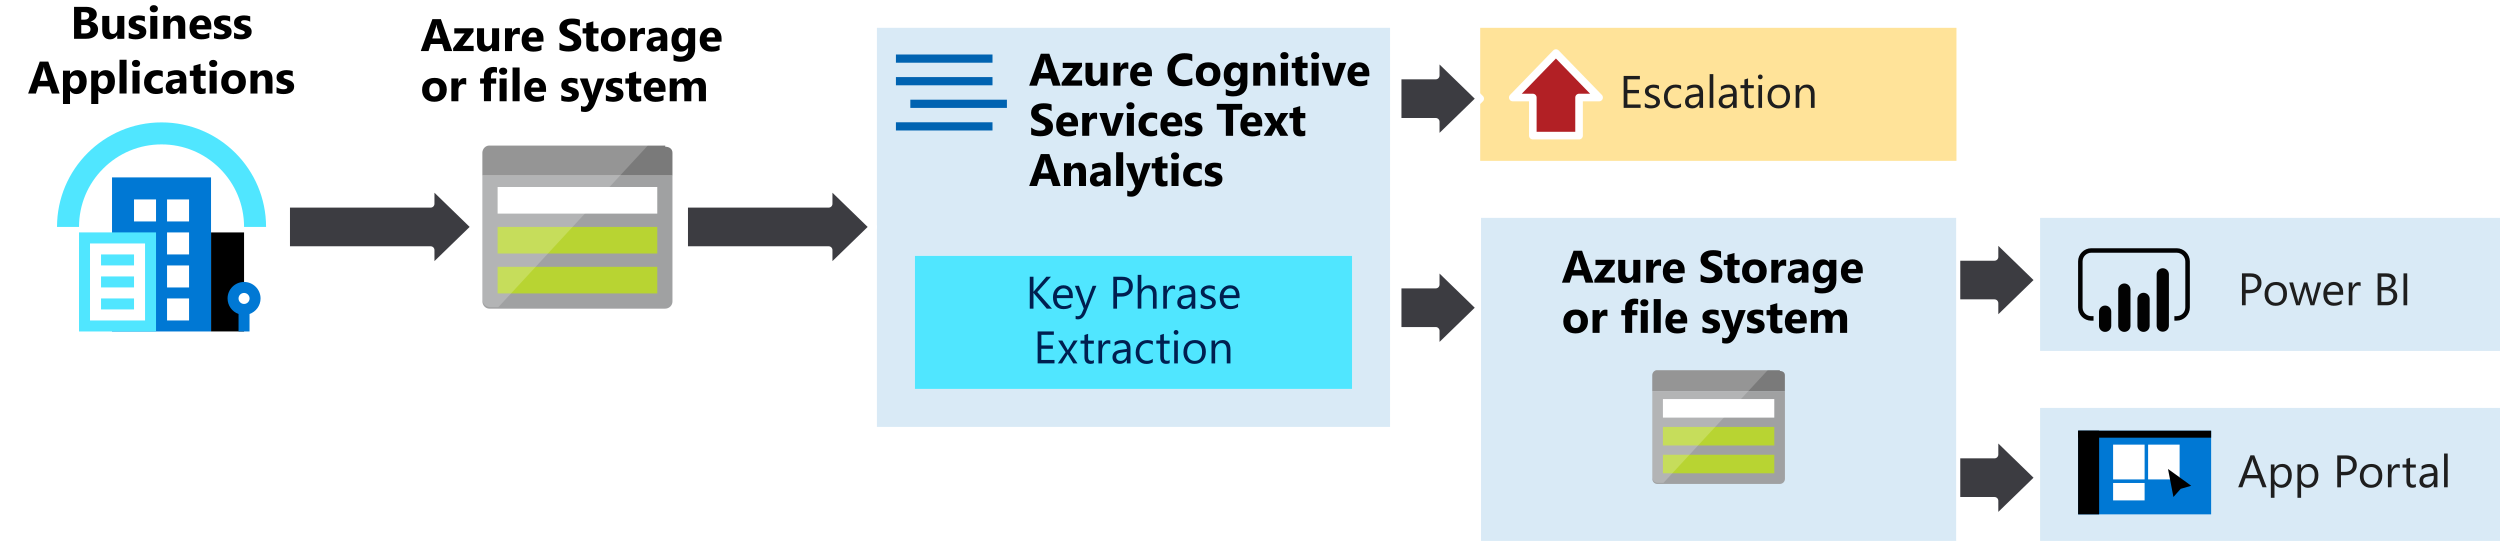 <?xml version="1.0" encoding="utf-8"?>
<!-- Generator: Adobe Illustrator 23.0.2, SVG Export Plug-In . SVG Version: 6.00 Build 0)  -->
<svg version="1.1" xmlns="http://www.w3.org/2000/svg" xmlns:xlink="http://www.w3.org/1999/xlink" x="0px" y="0px"
	 viewBox="0 0 657.73 142.32" enable-background="new 0 0 657.73 142.32" xml:space="preserve">
<symbol  id="Deleted_Symbol_6" viewBox="0 -32 32 32">
	<rect y="-10" width="32" height="2"/>
	<rect y="-26" width="32" height="2"/>
	<rect y="-17.99" width="32" height="1.99"/>
	<rect y="-32" fill="none" width="32" height="32"/>
	<rect y="-32" fill="none" width="32" height="32"/>
</symbol>
<symbol  id="Marketplace_store" viewBox="-15.25 -19.25 30.5 38.5">
	<path fill="#0078D7" d="M13.45,9.65l-2.2-1.2l-1,1.2h-2.7v4.9c0,2.8-2.2,4.7-5.3,4.7c-0.5,0-0.9-0.1-1.3-0.1
		c0.6-0.3,1.1-0.8,1.6-1.3c1.9-0.1,3.7-1.1,3.7-3.3v-5h-3.4v4.5c0,2.8-2.2,4.7-5.3,4.7s-5.3-1.9-5.3-4.7v-4.5h-1.2h-5.1l-1.2-26.9
		l24.7-1.8l0,0h0.4l1-0.1l4.4,3.5L13.45,9.65z M-6.55,14.05c0,2.3,2,3.3,3.9,3.3s3.9-1,3.9-3.3v-4.5h-3v4.9c0,0.6,0.2,1.2,0.4,1.6
		c-0.6,0.2-1.1,0.2-1.3,0.2h-0.1c-0.2-0.6-0.4-1.2-0.4-1.8v-4.9h-3.4V14.05z"/>
</symbol>
<symbol  id="Pencil-02" viewBox="0 -16 16 16">
	<polyline fill="none" stroke="#000000" stroke-miterlimit="10" points="14.88,-4.12 4.69,-14.31 0.69,-15.31 1.69,-11.31 
		11.88,-1.12 	"/>
	<path fill="none" stroke="#000000" stroke-miterlimit="10" d="M11.88-1.12c0.83,0.83,2.17,0.83,3,0c0.83-0.83,0.83-2.17,0-3"/>
	<path fill="none" stroke="#000000" stroke-miterlimit="10" d="M4.5-14.5c0,1.66-1.34,3-3,3"/>
	<rect y="-16" fill="none" width="16" height="16"/>
	<line fill="none" stroke="#000000" stroke-miterlimit="10" x1="11" y1="-2" x2="14" y2="-5"/>
</symbol>
<symbol  id="Play-01" viewBox="0 -16 16 16">
	<g>
		<path d="M4-2.92L11.26-8L4-13.08V-2.92 M3-1v-14l10,7L3-1L3-1z"/>
	</g>
	<rect y="-16" fill="none" width="16" height="16"/>
</symbol>
<symbol  id="Repairs_x5F_01" viewBox="6 -32 20 32">
	<g>
		<path fill="#FFFFFF" d="M26-16h-4v8.59l2,2V0h-6v-5.41l2-2V-16h-4v-2h2v-11c0-1.65,1.35-3,3-3s3,1.35,3,3v11h2V-16z M20-2h2v-2.59
			l-1-1l-1,1V-2z M22-29c0-0.55-0.45-1-1-1s-1,0.45-1,1v11h2V-29z"/>
		<path fill="#FFFFFF" d="M11,0C8.24,0,6-2.24,6-5c0-1.56,0.75-3.04,2-3.98V-29c0-1.65,1.35-3,3-3s3,1.35,3,3v20.02
			c1.25,0.94,2,2.42,2,3.98C16-2.24,13.76,0,11,0z M12.5-7.58L12-7.87V-29c0-0.55-0.45-1-1-1s-1,0.45-1,1v21.13L9.5-7.58
			C8.56-7.03,8-6.07,8-5c0,1.3,0.84,2.4,2,2.82V-5l1-1l1,1v2.82C13.16-2.6,14-3.7,14-5C14-6.07,13.44-7.03,12.5-7.58z"/>
	</g>
</symbol>
<symbol  id="Video_x5F_02" viewBox="0 -16 16 16">
	<rect x="0.5" y="-11.5" fill="none" stroke="#101010" stroke-miterlimit="10" width="11" height="7"/>
	<rect y="-16" fill="none" width="16" height="16"/>
	<polygon fill="none" stroke="#101010" stroke-miterlimit="10" points="11.5,-9.25 15.5,-11.25 15.5,-4.75 11.5,-6.75 	"/>
</symbol>
<symbol  id="Virtual_network" viewBox="-19.8 -10.7 39.6 21.4">
	<g>
		<polygon fill="#0078D7" points="19.8,0 17.4,2.4 9.1,10.7 7.7,9.3 17.1,0 7.7,-9.3 9.1,-10.7 17.4,-2.4 		"/>
		<polygon fill="#0078D7" points="-19.8,0 -17.3,2.4 -9.1,10.7 -7.7,9.3 -17.1,0 -7.7,-9.3 -9.1,-10.7 -17.3,-2.4 		"/>
		<path fill="#0078D7" d="M-4.8,0c0-1.3-1.1-2.4-2.4-2.4c-1.4,0-2.4,1.1-2.4,2.4s1.1,2.4,2.4,2.4C-5.8,2.4-4.8,1.3-4.8,0z"/>
		<path fill="#0078D7" d="M0,2.4c1.3,0,2.4-1.1,2.4-2.4S1.3-2.4,0-2.4S-2.4-1.3-2.4,0S-1.3,2.4,0,2.4z"/>
		<path fill="#0078D7" d="M7.2,2.4c1.3,0,2.4-1.1,2.4-2.4S8.5-2.4,7.2-2.4C5.8-2.4,4.8-1.3,4.8,0S5.8,2.4,7.2,2.4z"/>
	</g>
</symbol>
<symbol  id="W10_x5F_CheckboxIndeterminate_x5F_16" viewBox="-4 -4 8 8">
	<rect x="-4" y="-4" width="8" height="8"/>
</symbol>
<symbol  id="W10_x5F_Checkbox_x5F_16" viewBox="-8 -8 16 16">
	<g>
		<path d="M7,7V-7H-7V7H7 M8,8H-8V-8H8V8L8,8z"/>
	</g>
</symbol>
<symbol  id="W10_x5F_Undo" viewBox="-5.91 -7.91 11.82 15.82">
	<path fill="none" stroke="#FFFFFF" stroke-miterlimit="10" d="M-2.56-7.56l6.53,6.53c1.91,1.91,1.91,5.02,0,6.93L3.91,5.98
		c-1.91,1.91-5.02,1.91-6.93,0l-2.54-2.53"/>
</symbol>
<symbol  id="gripper_x5F_16" viewBox="0 -16 16 16">
	<polygon fill="none" stroke="#231F20" stroke-miterlimit="10" points="9.5,-15.5 15.5,-9.5 15.5,-15.5 	"/>
	<rect y="-16" fill="none" width="16" height="16"/>
</symbol>
<symbol  id="smallbox_x5F_32" viewBox="0 -32 32 32">
	<rect x="8" y="-24" width="16" height="16"/>
	<rect y="-32" fill="none" width="32" height="32"/>
</symbol>
<symbol  id="unlock" viewBox="0 -16 16 16">
	<rect x="2.5" y="-15.5" fill="none" stroke="#000000" stroke-miterlimit="10" width="11" height="8"/>
	<rect y="-16" fill="none" width="16" height="16"/>
	<path d="M8,0C5.72,0,4-1.74,4-4h1c0,1.71,1.29,3,3,3s3-1.29,3-3v-3H6v-1h6v4C12-1.74,10.28,0,8,0z"/>
</symbol>
<g id="Shapes">
	<rect fill="#FFFFFF" width="657.73" height="142.32"/>
	<g id="Wrench_tool_x28_s_x29_">
	</g>
	<g id="user2">
	</g>
	<g id="user2_1_">
	</g>
	<g id="user2_4_">
	</g>
	<g id="user2_3_">
	</g>
	<g id="user2_2_">
	</g>
	<g id="Internet_2">
	</g>
	<g id="Enterprise">
	</g>
	<g id="Tunnel__x28_stackable_x29_">
	</g>
	<g id="New_Symbol">
	</g>
	<g id="New_Symbol_1">
	</g>
	<g id="Files">
	</g>
	<g id="BlobBlock">
	</g>
	<g id="E_x5F_Enterprise">
	</g>
	<g id="E_x5F_AD_FS">
	</g>
	<g id="C_x5F_Azure_Active_Directory">
	</g>
	<g>
		<rect x="389.43" y="7.32" fill="#FFFFFF" width="125.3" height="35"/>
		<rect x="389.43" y="7.32" opacity="0.4" fill="#FFB900" width="125.3" height="35"/>
	</g>
	<g>
		<polygon fill="#FFFFFF" points="415.44,35.68 415.44,26.85 415.44,26.85 415.44,25.66 420.71,25.66 409.35,13.96 398,25.66 
			403.27,25.66 403.27,26.95 403.27,26.95 403.27,35.68 		"/>
		<polygon fill="#B22025" points="415.44,35.68 415.44,26.85 415.44,26.85 415.44,25.66 420.71,25.66 409.35,13.96 398,25.66 
			403.27,25.66 403.27,26.95 403.27,26.95 403.27,35.68 		"/>
		<polygon fill="none" stroke="#FFFFFF" stroke-width="2" stroke-linecap="round" stroke-linejoin="round" points="415.44,35.68 
			415.44,26.85 415.44,26.85 415.44,25.66 420.71,25.66 409.35,13.96 398,25.66 403.27,25.66 403.27,26.95 403.27,26.95 
			403.27,35.68 		"/>
	</g>
	<g>
		<polygon fill="#FFFFFF" points="367.71,32.04 376.53,32.04 376.53,32.04 377.73,32.04 377.73,37.32 389.43,25.96 377.73,14.6 
			377.73,19.87 376.44,19.87 376.44,19.87 367.71,19.87 		"/>
		<polygon fill="#3C3C41" points="367.71,32.04 376.53,32.04 376.53,32.04 377.73,32.04 377.73,37.32 389.43,25.96 377.73,14.6 
			377.73,19.87 376.44,19.87 376.44,19.87 367.71,19.87 		"/>
		<polygon fill="none" stroke="#FFFFFF" stroke-width="2" stroke-linecap="round" stroke-linejoin="round" points="367.71,32.04 
			376.53,32.04 376.53,32.04 377.73,32.04 377.73,37.32 389.43,25.96 377.73,14.6 377.73,19.87 376.44,19.87 376.44,19.87 
			367.71,19.87 		"/>
	</g>
	<g>
		<polygon fill="#FFFFFF" points="367.71,87.04 376.53,87.04 376.53,87.04 377.73,87.04 377.73,92.32 389.43,80.96 377.73,69.6 
			377.73,74.87 376.44,74.87 376.44,74.87 367.71,74.87 		"/>
		<polygon fill="#3C3C41" points="367.71,87.04 376.53,87.04 376.53,87.04 377.73,87.04 377.73,92.32 389.43,80.96 377.73,69.6 
			377.73,74.87 376.44,74.87 376.44,74.87 367.71,74.87 		"/>
		<polygon fill="none" stroke="#FFFFFF" stroke-width="2" stroke-linecap="round" stroke-linejoin="round" points="367.71,87.04 
			376.53,87.04 376.53,87.04 377.73,87.04 377.73,92.32 389.43,80.96 377.73,69.6 377.73,74.87 376.44,74.87 376.44,74.87 
			367.71,74.87 		"/>
	</g>
	<g>
		<polygon fill="#FFFFFF" points="514.73,79.76 523.55,79.76 523.55,79.76 524.74,79.76 524.74,85.04 536.44,73.68 524.74,62.32 
			524.74,67.59 523.46,67.59 523.46,67.59 514.73,67.59 		"/>
		<polygon fill="#3C3C41" points="514.73,79.76 523.55,79.76 523.55,79.76 524.74,79.76 524.74,85.04 536.44,73.68 524.74,62.32 
			524.74,67.59 523.46,67.59 523.46,67.59 514.73,67.59 		"/>
		<polygon fill="none" stroke="#FFFFFF" stroke-width="2" stroke-linecap="round" stroke-linejoin="round" points="514.73,79.76 
			523.55,79.76 523.55,79.76 524.74,79.76 524.74,85.04 536.44,73.68 524.74,62.32 524.74,67.59 523.46,67.59 523.46,67.59 
			514.73,67.59 		"/>
	</g>
	<g>
		<polygon fill="#FFFFFF" points="514.73,131.76 523.55,131.76 523.55,131.76 524.74,131.76 524.74,137.04 536.44,125.68 
			524.74,114.32 524.74,119.59 523.46,119.59 523.46,119.59 514.73,119.59 		"/>
		<polygon fill="#3C3C41" points="514.73,131.76 523.55,131.76 523.55,131.76 524.74,131.76 524.74,137.04 536.44,125.68 
			524.74,114.32 524.74,119.59 523.46,119.59 523.46,119.59 514.73,119.59 		"/>
		<polygon fill="none" stroke="#FFFFFF" stroke-width="2" stroke-linecap="round" stroke-linejoin="round" points="514.73,131.76 
			523.55,131.76 523.55,131.76 524.74,131.76 524.74,137.04 536.44,125.68 524.74,114.32 524.74,119.59 523.46,119.59 
			523.46,119.59 514.73,119.59 		"/>
	</g>
	<g>
		<rect x="536.73" y="57.32" opacity="0.08" fill="#FFFFFF" width="121" height="35"/>
		<rect x="536.73" y="57.32" opacity="0.15" fill="#0072C6" width="121" height="35"/>
	</g>
	<g>
		<rect x="536.73" y="107.32" opacity="0.08" fill="#FFFFFF" width="121" height="35"/>
		<rect x="536.73" y="107.32" opacity="0.15" fill="#0072C6" width="121" height="35"/>
	</g>
	<g>
		<g id="Layer_1-2_2_">
			<path fill="#020202" d="M572.65,84.36h-0.59v-1.19h0.59c1.26,0,2.29-1.02,2.29-2.29v-12.1c0-1.26-1.02-2.29-2.29-2.29H550.2
				c-1.26,0-2.29,1.02-2.29,2.29v12.11c0,1.26,1.02,2.29,2.29,2.29h0.59v1.19h-0.59c-1.92,0-3.47-1.56-3.47-3.47V68.78
				c0-1.91,1.55-3.46,3.47-3.47h22.46c1.91,0,3.46,1.55,3.47,3.47v12.11C576.12,82.81,574.57,84.36,572.65,84.36"/>
			<path fill="#020202" d="M553.84,87.32c-0.89,0-1.61-0.72-1.61-1.61V82c0-0.89,0.72-1.61,1.61-1.61c0,0,0,0,0,0l0,0
				c0.89,0,1.61,0.72,1.61,1.61v3.71C555.45,86.6,554.73,87.32,553.84,87.32C553.84,87.32,553.84,87.32,553.84,87.32z"/>
			<path fill="#020202" d="M558.9,87.32c-0.89,0-1.61-0.72-1.61-1.61v-9.52c0-0.89,0.72-1.61,1.61-1.61c0.89,0,1.61,0.72,1.61,1.61
				v9.52C560.51,86.6,559.79,87.32,558.9,87.32L558.9,87.32"/>
			<path fill="#020202" d="M569.01,87.27c-0.89,0-1.61-0.72-1.61-1.61V72.18c0-0.89,0.72-1.61,1.61-1.61s1.61,0.72,1.61,1.61v13.49
				C570.63,86.55,569.9,87.27,569.01,87.27L569.01,87.27"/>
			<path fill="#020202" d="M563.95,87.32c-0.89,0-1.61-0.72-1.61-1.61v-7.07c0-0.89,0.72-1.61,1.61-1.61c0.89,0,1.61,0.72,1.61,1.61
				v7.07C565.56,86.6,564.84,87.32,563.95,87.32"/>
		</g>
	</g>
	<g>
		<rect x="546.73" y="113.32" fill-opacity="0" width="35" height="22"/>
		<rect x="546.73" y="113.32" fill-opacity="0" width="35" height="22"/>
		<path fill="#0078D4" d="M581.73,113.32h-35v22h35V113.32z"/>
		<path d="M552.26,113.32h-5.53v22h5.53V113.32z"/>
		<path d="M581.73,113.32h-35v1.83h35V113.32z"/>
		<path fill="#FFFFFF" d="M564.23,116.98h-8.29v9.15h8.29V116.98z"/>
		<path fill="#FFFFFF" d="M573.44,116.98h-8.29v9.15h8.29V116.98z"/>
		<path fill="#FFFFFF" d="M564.23,127.07h-8.29v4.58h8.29V127.07z"/>
		<path d="M570.38,123.38l3.06,2.21l3.05,2.21l-2.77,0.81l-1.91,2.15l-0.71-3.69L570.38,123.38z"/>
	</g>
	<g>
		<rect x="230.71" y="7.32" opacity="0.08" fill="#FFFFFF" width="135" height="105"/>
		<rect x="230.71" y="7.32" opacity="0.15" fill="#0072C6" width="135" height="105"/>
	</g>
	<g>
		<rect x="240.71" y="67.32" fill="#FFFFFF" width="115" height="35"/>
		<rect x="240.71" y="67.32" fill="#50E6FF" width="115" height="35"/>
	</g>
	<g>
		<path fill-rule="evenodd" clip-rule="evenodd" fill="#0063B1" d="M235.71,16.5v-2.16h25.41v2.16H235.71z M235.71,22.44v-2.16
			h25.41v2.16H235.71z M239.5,28.39v-2.16h25.41v2.16H239.5z M235.71,34.33v-2.16h25.41v2.16H235.71z"/>
	</g>
	<g>
		<rect x="389.65" y="57.32" opacity="0.08" fill="#FFFFFF" width="125" height="85"/>
		<rect x="389.65" y="57.32" opacity="0.15" fill="#0072C6" width="125" height="85"/>
	</g>
	<g>
		<path fill="#A0A1A2" d="M434.71,125.99c0,0.7,0.56,1.33,1.26,1.33h32.3c0.7,0,1.33-0.56,1.33-1.33V102.9h-34.88V125.99z"/>
		<path fill="#7A7A7A" d="M468.27,97.39h-32.3c-0.7,0-1.26,0.63-1.26,1.33v4.19h34.88v-4.19c0-0.7-0.56-1.12-1.33-1.12"/>
		<rect x="437.5" y="112.32" fill="#B8D432" width="29.3" height="4.88"/>
		<rect x="437.5" y="104.99" fill="#FFFFFF" width="29.3" height="4.88"/>
		<rect x="437.5" y="119.64" fill="#B8D432" width="29.3" height="4.88"/>
		<path opacity="0.2" fill="#FFFFFF" enable-background="new    " d="M436.11,97.32c-0.77,0-1.4,0.63-1.4,1.4v5.09v2.3v19.53
			c0,0.77,0.63,1.4,1.4,1.4h1.53l27.49-29.72H436.11z"/>
	</g>
	<g>
		<polygon fill="#FFFFFF" points="75.29,65.79 112.11,65.79 112.11,65.79 113.3,65.79 113.3,71.06 125,59.7 113.3,48.34 
			113.3,53.62 112.01,53.62 112.01,53.62 75.29,53.62 		"/>
		<polygon fill="#3C3C41" points="75.29,65.79 112.11,65.79 112.11,65.79 113.3,65.79 113.3,71.06 125,59.7 113.3,48.34 
			113.3,53.62 112.01,53.62 112.01,53.62 75.29,53.62 		"/>
		<polygon fill="none" stroke="#FFFFFF" stroke-width="2" stroke-linecap="round" stroke-linejoin="round" points="75.29,65.79 
			112.11,65.79 112.11,65.79 113.3,65.79 113.3,71.06 125,59.7 113.3,48.34 113.3,53.62 112.01,53.62 112.01,53.62 75.29,53.62 		
			"/>
	</g>
	<g>
		<polygon fill="#FFFFFF" points="180,65.79 216.82,65.79 216.82,65.79 218.01,65.79 218.01,71.06 229.71,59.7 218.01,48.34 
			218.01,53.62 216.73,53.62 216.73,53.62 180,53.62 		"/>
		<polygon fill="#3C3C41" points="180,65.79 216.82,65.79 216.82,65.79 218.01,65.79 218.01,71.06 229.71,59.7 218.01,48.34 
			218.01,53.62 216.73,53.62 216.73,53.62 180,53.62 		"/>
		<polygon fill="none" stroke="#FFFFFF" stroke-width="2" stroke-linecap="round" stroke-linejoin="round" points="180,65.79 
			216.82,65.79 216.82,65.79 218.01,65.79 218.01,71.06 229.71,59.7 218.01,48.34 218.01,53.62 216.73,53.62 216.73,53.62 
			180,53.62 		"/>
	</g>
	<g>
		<path fill="#A0A1A2" d="M126.92,79.3c0,1,0.8,1.9,1.8,1.9h46.3c1,0,1.9-0.8,1.9-1.9V46.2h-50V79.3z"/>
		<path fill="#7A7A7A" d="M175.02,38.3h-46.3c-1,0-1.8,0.9-1.8,1.9v6h50v-6c0-1-0.8-1.6-1.9-1.6"/>
		<rect x="130.92" y="59.7" fill="#B8D432" width="42" height="7"/>
		<rect x="130.92" y="49.2" fill="#FFFFFF" width="42" height="7"/>
		<rect x="130.92" y="70.2" fill="#B8D432" width="42" height="7"/>
		<path opacity="0.2" fill="#FFFFFF" enable-background="new    " d="M128.92,38.2c-1.1,0-2,0.9-2,2v7.3v3.3v28c0,1.1,0.9,2,2,2h2.2
			l39.4-42.6H128.92z"/>
	</g>
	<g>
		<path d="M64.21,61.15h-8.68V87.2h8.68V61.15z"/>
		<path fill="#50E6FF" d="M42.5,32.2C27.31,32.2,15,44.52,15,59.7h5.79c0-5.8,2.26-11.25,6.36-15.35c4.1-4.1,9.55-6.36,15.35-6.36
			s11.25,2.26,15.35,6.36c4.1,4.1,6.36,9.55,6.36,15.35H70C70,44.52,57.69,32.2,42.5,32.2z"/>
		<path fill="#0078D4" d="M55.53,46.68H29.47V87.2h26.05V46.68z"/>
		<path fill="#FFFFFF" d="M39.61,62.6H22.24v23.16h17.37V62.6z"/>
		<path fill="#50E6FF" d="M38.16,64.05v20.26H23.68V64.05H38.16L38.16,64.05z M41.05,61.15H20.79V87.2h20.26V61.15z"/>
		<path fill="#50E6FF" d="M35.26,66.94h-8.68v2.89h8.68V66.94z"/>
		<path fill="#50E6FF" d="M35.26,72.73h-8.68v2.89h8.68V72.73z"/>
		<path fill="#50E6FF" d="M35.26,78.52h-8.68v2.89h8.68V78.52z"/>
		<path fill="#FFFFFF" d="M41.05,52.47h-5.79v5.79h5.79V52.47z"/>
		<path fill="#FFFFFF" d="M49.74,52.47h-5.79v5.79h5.79V52.47z"/>
		<path fill="#FFFFFF" d="M49.74,61.15h-5.79v5.79h5.79V61.15z"/>
		<path fill="#FFFFFF" d="M49.74,69.84h-5.79v5.79h5.79V69.84z"/>
		<path fill="#FFFFFF" d="M49.74,78.52h-5.79v5.79h5.79V78.52z"/>
		<path fill="#FFFFFF" d="M64.21,81.41c1.6,0,2.89-1.3,2.89-2.89c0-1.6-1.3-2.89-2.89-2.89c-1.6,0-2.89,1.3-2.89,2.89
			C61.32,80.12,62.61,81.41,64.21,81.41z"/>
		<path fill="#0078D4" d="M68.55,78.52c0-2.39-1.95-4.34-4.34-4.34c-2.39,0-4.34,1.95-4.34,4.34c0,1.89,1.21,3.49,2.89,4.09v4.59
			h2.89v-4.59C67.35,82.01,68.55,80.4,68.55,78.52z M64.21,79.97c-0.8,0-1.45-0.65-1.45-1.45s0.65-1.45,1.45-1.45
			c0.8,0,1.45,0.65,1.45,1.45S65.01,79.97,64.21,79.97z"/>
	</g>
</g>
<g id="Text">
	<g id="Windows_Server_New">
	</g>
	<g>
		<path fill="#1E1E1E" d="M431.62,28.38h-4.45v-8.4h4.27v0.89h-3.28v2.79h3.04v0.88h-3.04v2.94h3.47V28.38z"/>
		<path fill="#1E1E1E" d="M432.74,28.17v-1.03c0.52,0.39,1.1,0.58,1.73,0.58c0.84,0,1.27-0.28,1.27-0.84c0-0.16-0.04-0.3-0.11-0.41
			s-0.17-0.21-0.29-0.3s-0.27-0.16-0.43-0.23s-0.34-0.14-0.54-0.21c-0.27-0.11-0.5-0.21-0.7-0.32s-0.37-0.23-0.5-0.36
			s-0.24-0.29-0.3-0.46s-0.1-0.37-0.1-0.6c0-0.28,0.06-0.53,0.19-0.75s0.3-0.4,0.52-0.54s0.46-0.26,0.74-0.33s0.56-0.11,0.85-0.11
			c0.52,0,0.98,0.09,1.39,0.27v0.97c-0.44-0.29-0.95-0.43-1.52-0.43c-0.18,0-0.34,0.02-0.49,0.06s-0.27,0.1-0.37,0.17
			s-0.18,0.16-0.24,0.27s-0.08,0.22-0.08,0.34c0,0.16,0.03,0.29,0.08,0.39s0.14,0.2,0.25,0.28s0.24,0.16,0.4,0.22
			s0.33,0.14,0.53,0.22c0.27,0.1,0.5,0.21,0.71,0.31s0.39,0.23,0.54,0.36s0.26,0.29,0.34,0.47s0.12,0.38,0.12,0.63
			c0,0.3-0.07,0.55-0.2,0.77s-0.31,0.4-0.52,0.54s-0.47,0.25-0.76,0.32s-0.58,0.11-0.9,0.11C433.73,28.53,433.19,28.41,432.74,28.17
			z"/>
		<path fill="#1E1E1E" d="M442.27,28.11c-0.46,0.28-1.01,0.42-1.64,0.42c-0.86,0-1.55-0.28-2.07-0.83s-0.79-1.28-0.79-2.17
			c0-0.99,0.28-1.78,0.85-2.38s1.32-0.9,2.27-0.9c0.53,0,0.99,0.1,1.39,0.29v0.98c-0.45-0.31-0.92-0.47-1.43-0.47
			c-0.61,0-1.12,0.22-1.51,0.66s-0.59,1.02-0.59,1.73c0,0.7,0.18,1.26,0.55,1.66s0.86,0.61,1.49,0.61c0.52,0,1.02-0.17,1.48-0.52
			V28.11z"/>
		<path fill="#1E1E1E" d="M448.06,28.38h-0.96v-0.94h-0.02c-0.42,0.72-1.03,1.08-1.85,1.08c-0.6,0-1.07-0.16-1.4-0.47
			s-0.51-0.74-0.51-1.26c0-1.12,0.66-1.77,1.98-1.96l1.8-0.25c0-1.02-0.41-1.53-1.24-1.53c-0.72,0-1.38,0.25-1.96,0.74v-0.98
			c0.59-0.38,1.27-0.56,2.04-0.56c1.41,0,2.12,0.75,2.12,2.24V28.38z M447.1,25.35l-1.45,0.2c-0.45,0.06-0.78,0.17-1.01,0.33
			s-0.34,0.44-0.34,0.84c0,0.29,0.1,0.53,0.31,0.72s0.49,0.28,0.83,0.28c0.48,0,0.87-0.17,1.18-0.5s0.47-0.76,0.47-1.27V25.35z"/>
		<path fill="#1E1E1E" d="M450.76,28.38h-0.96V19.5h0.96V28.38z"/>
		<path fill="#1E1E1E" d="M456.91,28.38h-0.96v-0.94h-0.02c-0.42,0.72-1.03,1.08-1.85,1.08c-0.6,0-1.07-0.16-1.4-0.47
			s-0.51-0.74-0.51-1.26c0-1.12,0.66-1.77,1.98-1.96l1.8-0.25c0-1.02-0.41-1.53-1.24-1.53c-0.72,0-1.38,0.25-1.96,0.74v-0.98
			c0.59-0.38,1.27-0.56,2.04-0.56c1.41,0,2.12,0.75,2.12,2.24V28.38z M455.95,25.35l-1.45,0.2c-0.45,0.06-0.78,0.17-1.01,0.33
			s-0.34,0.44-0.34,0.84c0,0.29,0.1,0.53,0.31,0.72s0.49,0.28,0.83,0.28c0.48,0,0.87-0.17,1.18-0.5s0.47-0.76,0.47-1.27V25.35z"/>
		<path fill="#1E1E1E" d="M461.42,28.33c-0.23,0.13-0.53,0.19-0.9,0.19c-1.05,0-1.58-0.59-1.58-1.76v-3.55h-1.03v-0.82h1.03v-1.46
			l0.96-0.31v1.78h1.51v0.82h-1.51v3.38c0,0.4,0.07,0.69,0.21,0.86s0.36,0.26,0.68,0.26c0.24,0,0.45-0.07,0.63-0.2V28.33z"/>
		<path fill="#1E1E1E" d="M463.11,20.86c-0.17,0-0.32-0.06-0.44-0.18s-0.18-0.27-0.18-0.45s0.06-0.33,0.18-0.45s0.27-0.18,0.44-0.18
			c0.18,0,0.33,0.06,0.45,0.18s0.18,0.27,0.18,0.45c0,0.17-0.06,0.32-0.18,0.44S463.28,20.86,463.11,20.86z M463.58,28.38h-0.96v-6
			h0.96V28.38z"/>
		<path fill="#1E1E1E" d="M467.95,28.53c-0.89,0-1.59-0.28-2.12-0.84s-0.79-1.3-0.79-2.23c0-1.01,0.28-1.79,0.83-2.36
			s1.29-0.85,2.23-0.85c0.89,0,1.59,0.28,2.09,0.83s0.75,1.31,0.75,2.29c0,0.96-0.27,1.72-0.81,2.3S468.86,28.53,467.95,28.53z
			 M468.02,23.05c-0.62,0-1.11,0.21-1.46,0.63s-0.54,1-0.54,1.74c0,0.71,0.18,1.27,0.54,1.68s0.85,0.62,1.46,0.62
			c0.62,0,1.1-0.2,1.43-0.6s0.5-0.97,0.5-1.72c0-0.75-0.17-1.33-0.5-1.73S468.64,23.05,468.02,23.05z"/>
		<path fill="#1E1E1E" d="M477.4,28.38h-0.96v-3.42c0-1.27-0.46-1.91-1.39-1.91c-0.48,0-0.88,0.18-1.19,0.54s-0.47,0.82-0.47,1.37
			v3.42h-0.96v-6h0.96v1h0.02c0.45-0.76,1.11-1.14,1.97-1.14c0.66,0,1.16,0.21,1.51,0.64s0.52,1.04,0.52,1.84V28.38z"/>
	</g>
	<g>
		<g>
			<path d="M419.22,74.37h-2.06l-0.6-1.87h-2.99l-0.59,1.87h-2.05l3.06-8.4h2.24L419.22,74.37z M416.13,71.05l-0.9-2.82
				c-0.07-0.21-0.11-0.46-0.14-0.76h-0.05c-0.02,0.25-0.07,0.49-0.15,0.73l-0.91,2.85H416.13z"/>
			<path d="M424.84,74.37h-5.38v-0.77l3.01-3.87h-2.71v-1.37h5.06v0.91l-2.85,3.72h2.88V74.37z"/>
			<path d="M431.54,74.37h-1.85v-0.91h-0.03c-0.46,0.71-1.07,1.06-1.83,1.06c-1.39,0-2.09-0.84-2.09-2.53v-3.62h1.85v3.46
				c0,0.85,0.34,1.27,1.01,1.27c0.33,0,0.6-0.12,0.8-0.35s0.3-0.55,0.3-0.95v-3.43h1.85V74.37z"/>
			<path d="M437.01,70.04c-0.22-0.12-0.48-0.18-0.78-0.18c-0.4,0-0.72,0.15-0.94,0.44s-0.34,0.7-0.34,1.2v2.87h-1.85v-6h1.85v1.11
				h0.02c0.29-0.81,0.82-1.22,1.58-1.22c0.2,0,0.35,0.02,0.46,0.07V70.04z"/>
			<path d="M443.22,71.9h-3.91c0.06,0.87,0.61,1.31,1.65,1.31c0.66,0,1.24-0.16,1.74-0.47v1.34c-0.55,0.3-1.28,0.45-2.16,0.45
				c-0.97,0-1.72-0.27-2.26-0.81s-0.8-1.29-0.8-2.25c0-1,0.29-1.79,0.87-2.37s1.29-0.87,2.13-0.87c0.88,0,1.55,0.26,2.03,0.78
				s0.72,1.22,0.72,2.12V71.9z M441.5,70.76c0-0.86-0.35-1.29-1.04-1.29c-0.3,0-0.55,0.12-0.77,0.37s-0.35,0.55-0.4,0.92H441.5z"/>
			<path d="M447.42,74.05v-1.88c0.34,0.29,0.71,0.5,1.11,0.64s0.8,0.21,1.21,0.21c0.24,0,0.45-0.02,0.62-0.06s0.33-0.1,0.45-0.18
				s0.21-0.17,0.27-0.27s0.09-0.22,0.09-0.34c0-0.16-0.05-0.31-0.14-0.44s-0.22-0.25-0.38-0.36s-0.35-0.21-0.58-0.32
				s-0.46-0.21-0.72-0.31c-0.66-0.27-1.15-0.61-1.47-1s-0.48-0.87-0.48-1.43c0-0.44,0.09-0.81,0.26-1.13s0.42-0.57,0.72-0.78
				s0.65-0.35,1.05-0.45s0.82-0.14,1.27-0.14c0.44,0,0.83,0.03,1.16,0.08s0.65,0.13,0.93,0.24v1.75c-0.14-0.1-0.29-0.18-0.46-0.26
				s-0.34-0.14-0.51-0.18s-0.35-0.08-0.52-0.11s-0.34-0.04-0.5-0.04c-0.21,0-0.41,0.02-0.59,0.06s-0.32,0.1-0.45,0.17
				s-0.21,0.16-0.28,0.27s-0.1,0.22-0.1,0.35c0,0.14,0.04,0.27,0.11,0.38s0.18,0.22,0.32,0.32s0.3,0.2,0.5,0.29s0.42,0.19,0.66,0.3
				c0.34,0.14,0.64,0.29,0.91,0.45s0.5,0.34,0.69,0.54s0.34,0.43,0.44,0.68s0.15,0.55,0.15,0.89c0,0.47-0.09,0.86-0.27,1.18
				s-0.42,0.58-0.72,0.77s-0.66,0.34-1.06,0.42s-0.83,0.13-1.28,0.13c-0.46,0-0.9-0.04-1.32-0.12S447.73,74.21,447.42,74.05z"/>
			<path d="M457.68,74.3c-0.27,0.14-0.69,0.22-1.24,0.22c-1.3,0-1.96-0.68-1.96-2.03v-2.75h-0.97v-1.37h0.97v-1.29l1.85-0.53v1.82
				h1.35v1.37h-1.35v2.43c0,0.63,0.25,0.94,0.74,0.94c0.2,0,0.4-0.06,0.6-0.17V74.3z"/>
			<path d="M461.54,74.52c-1,0-1.79-0.28-2.36-0.84s-0.86-1.32-0.86-2.28c0-0.99,0.3-1.77,0.89-2.33s1.4-0.84,2.41-0.84
				c1,0,1.78,0.28,2.34,0.84s0.85,1.3,0.85,2.22c0,1-0.29,1.78-0.88,2.36S462.55,74.52,461.54,74.52z M461.58,69.64
				c-0.44,0-0.78,0.15-1.02,0.45s-0.36,0.73-0.36,1.28c0,1.15,0.46,1.73,1.39,1.73c0.89,0,1.33-0.59,1.33-1.78
				C462.93,70.21,462.48,69.64,461.58,69.64z"/>
			<path d="M469.93,70.04c-0.22-0.12-0.48-0.18-0.78-0.18c-0.4,0-0.72,0.15-0.94,0.44s-0.34,0.7-0.34,1.2v2.87h-1.85v-6h1.85v1.11
				h0.02c0.29-0.81,0.82-1.22,1.58-1.22c0.2,0,0.35,0.02,0.46,0.07V70.04z"/>
			<path d="M475.78,74.37h-1.75v-0.86h-0.02c-0.4,0.67-1,1.01-1.79,1.01c-0.58,0-1.04-0.17-1.37-0.5s-0.5-0.77-0.5-1.32
				c0-1.16,0.69-1.84,2.07-2.02l1.63-0.22c0-0.66-0.36-0.98-1.07-0.98c-0.71,0-1.39,0.21-2.04,0.64v-1.39
				c0.26-0.13,0.61-0.25,1.06-0.35s0.85-0.15,1.22-0.15c1.71,0,2.57,0.85,2.57,2.56V74.37z M474.04,71.94v-0.4l-1.09,0.14
				c-0.6,0.08-0.9,0.35-0.9,0.81c0,0.21,0.07,0.38,0.22,0.52s0.34,0.2,0.59,0.2c0.35,0,0.63-0.12,0.85-0.36
				S474.04,72.3,474.04,71.94z"/>
			<path d="M483.13,73.69c0,1.11-0.32,1.98-0.97,2.59s-1.58,0.92-2.8,0.92c-0.81,0-1.45-0.12-1.92-0.35v-1.56
				c0.62,0.36,1.24,0.54,1.87,0.54c0.63,0,1.11-0.17,1.45-0.5s0.52-0.78,0.52-1.34v-0.47h-0.02c-0.42,0.67-1.04,1.01-1.87,1.01
				c-0.77,0-1.37-0.27-1.82-0.81s-0.67-1.26-0.67-2.17c0-1.02,0.25-1.82,0.75-2.42s1.16-0.9,1.97-0.9c0.73,0,1.28,0.28,1.64,0.84
				h0.02v-0.7h1.85V73.69z M481.3,71.49v-0.47c0-0.38-0.11-0.7-0.34-0.97s-0.52-0.4-0.88-0.4c-0.41,0-0.73,0.16-0.97,0.48
				s-0.35,0.77-0.35,1.35c0,0.5,0.11,0.9,0.33,1.19s0.53,0.44,0.91,0.44c0.38,0,0.69-0.15,0.93-0.44S481.3,71.97,481.3,71.49z"/>
			<path d="M490.07,71.9h-3.91c0.06,0.87,0.61,1.31,1.65,1.31c0.66,0,1.24-0.16,1.74-0.47v1.34c-0.55,0.3-1.28,0.45-2.16,0.45
				c-0.97,0-1.72-0.27-2.26-0.81s-0.8-1.29-0.8-2.25c0-1,0.29-1.79,0.87-2.37s1.29-0.87,2.13-0.87c0.88,0,1.55,0.26,2.03,0.78
				s0.72,1.22,0.72,2.12V71.9z M488.35,70.76c0-0.86-0.35-1.29-1.04-1.29c-0.3,0-0.55,0.12-0.77,0.37s-0.35,0.55-0.4,0.92H488.35z"
				/>
			<path d="M414.51,87.72c-1,0-1.79-0.28-2.36-0.84s-0.86-1.32-0.86-2.28c0-0.99,0.3-1.77,0.89-2.33s1.4-0.84,2.41-0.84
				c1,0,1.78,0.28,2.34,0.84s0.85,1.3,0.85,2.22c0,1-0.29,1.78-0.88,2.36S415.53,87.72,414.51,87.72z M414.56,82.84
				c-0.44,0-0.78,0.15-1.02,0.45s-0.36,0.73-0.36,1.28c0,1.15,0.46,1.73,1.39,1.73c0.89,0,1.33-0.59,1.33-1.78
				C415.9,83.41,415.45,82.84,414.56,82.84z"/>
			<path d="M422.9,83.24c-0.22-0.12-0.48-0.18-0.78-0.18c-0.4,0-0.72,0.15-0.94,0.44s-0.34,0.7-0.34,1.2v2.87h-1.85v-6h1.85v1.11
				h0.02c0.29-0.81,0.82-1.22,1.58-1.22c0.2,0,0.35,0.02,0.46,0.07V83.24z"/>
			<path d="M430.99,80.11c-0.24-0.09-0.47-0.14-0.69-0.14c-0.59,0-0.89,0.32-0.89,0.97v0.64h1.37v1.37h-1.37v4.63h-1.85v-4.63h-1.01
				v-1.37h1.01v-0.74c0-0.68,0.22-1.23,0.67-1.65s1.05-0.63,1.82-0.63c0.38,0,0.69,0.04,0.94,0.12V80.11z"/>
			<path d="M432.61,80.62c-0.31,0-0.57-0.09-0.77-0.28s-0.3-0.41-0.3-0.68c0-0.28,0.1-0.5,0.3-0.68s0.46-0.26,0.77-0.26
				c0.32,0,0.57,0.09,0.77,0.26s0.3,0.4,0.3,0.68c0,0.28-0.1,0.51-0.3,0.69S432.93,80.62,432.61,80.62z M433.52,87.57h-1.85v-6h1.85
				V87.57z"/>
			<path d="M436.93,87.57h-1.85v-8.88h1.85V87.57z"/>
			<path d="M443.88,85.1h-3.91c0.06,0.87,0.61,1.31,1.65,1.31c0.66,0,1.24-0.16,1.74-0.47v1.34c-0.55,0.3-1.28,0.45-2.16,0.45
				c-0.97,0-1.72-0.27-2.26-0.81s-0.8-1.29-0.8-2.25c0-1,0.29-1.79,0.87-2.37s1.29-0.87,2.13-0.87c0.88,0,1.55,0.26,2.03,0.78
				s0.72,1.22,0.72,2.12V85.1z M442.17,83.96c0-0.86-0.35-1.29-1.04-1.29c-0.3,0-0.55,0.12-0.77,0.37s-0.35,0.55-0.4,0.92H442.17z"
				/>
			<path d="M447.9,87.42v-1.5c0.3,0.18,0.61,0.32,0.91,0.41s0.59,0.13,0.86,0.13c0.33,0,0.59-0.04,0.78-0.13s0.28-0.23,0.28-0.41
				c0-0.12-0.04-0.21-0.13-0.29s-0.2-0.15-0.33-0.21s-0.28-0.11-0.44-0.16s-0.31-0.1-0.46-0.16c-0.24-0.09-0.45-0.19-0.63-0.29
				s-0.33-0.22-0.46-0.36s-0.22-0.29-0.28-0.47s-0.1-0.39-0.1-0.64c0-0.34,0.07-0.63,0.22-0.87s0.34-0.44,0.59-0.59
				s0.52-0.27,0.84-0.34s0.64-0.11,0.98-0.11c0.27,0,0.54,0.02,0.81,0.06s0.54,0.1,0.81,0.18v1.43c-0.23-0.14-0.49-0.24-0.75-0.31
				s-0.53-0.1-0.79-0.1c-0.12,0-0.24,0.01-0.34,0.03s-0.2,0.05-0.28,0.09s-0.15,0.09-0.19,0.16s-0.07,0.14-0.07,0.22
				c0,0.11,0.04,0.2,0.11,0.28s0.16,0.15,0.28,0.2s0.24,0.11,0.38,0.15s0.28,0.09,0.41,0.14c0.25,0.09,0.47,0.18,0.67,0.28
				s0.37,0.22,0.51,0.36s0.25,0.3,0.33,0.48s0.11,0.4,0.11,0.66c0,0.36-0.08,0.66-0.23,0.91s-0.36,0.46-0.62,0.62
				s-0.55,0.27-0.88,0.35s-0.68,0.11-1.04,0.11C449.08,87.72,448.47,87.62,447.9,87.42z"/>
			<path d="M459.29,81.57l-2.44,6.48c-0.59,1.56-1.47,2.34-2.65,2.34c-0.45,0-0.82-0.05-1.11-0.15v-1.48
				c0.25,0.14,0.51,0.22,0.8,0.22c0.48,0,0.81-0.22,1-0.67l0.32-0.74l-2.44-5.99h2.05l1.12,3.65c0.07,0.23,0.13,0.49,0.16,0.8h0.02
				c0.04-0.23,0.1-0.49,0.19-0.79l1.13-3.66H459.29z"/>
			<path d="M459.64,87.42v-1.5c0.3,0.18,0.61,0.32,0.91,0.41s0.59,0.13,0.86,0.13c0.33,0,0.59-0.04,0.78-0.13s0.28-0.23,0.28-0.41
				c0-0.12-0.04-0.21-0.13-0.29s-0.2-0.15-0.33-0.21s-0.28-0.11-0.44-0.16s-0.31-0.1-0.46-0.16c-0.24-0.09-0.45-0.19-0.63-0.29
				s-0.33-0.22-0.46-0.36s-0.22-0.29-0.28-0.47s-0.1-0.39-0.1-0.64c0-0.34,0.07-0.63,0.22-0.87s0.34-0.44,0.59-0.59
				s0.52-0.27,0.84-0.34s0.64-0.11,0.98-0.11c0.27,0,0.54,0.02,0.81,0.06s0.54,0.1,0.81,0.18v1.43c-0.23-0.14-0.49-0.24-0.75-0.31
				s-0.53-0.1-0.79-0.1c-0.12,0-0.24,0.01-0.34,0.03s-0.2,0.05-0.28,0.09s-0.15,0.09-0.19,0.16s-0.07,0.14-0.07,0.22
				c0,0.11,0.04,0.2,0.11,0.28s0.16,0.15,0.28,0.2s0.24,0.11,0.38,0.15s0.28,0.09,0.41,0.14c0.25,0.09,0.47,0.18,0.67,0.28
				s0.37,0.22,0.51,0.36s0.25,0.3,0.33,0.48s0.11,0.4,0.11,0.66c0,0.36-0.08,0.66-0.23,0.91s-0.36,0.46-0.62,0.62
				s-0.55,0.27-0.88,0.35s-0.68,0.11-1.04,0.11C460.81,87.72,460.2,87.62,459.64,87.42z"/>
			<path d="M468.94,87.5c-0.27,0.14-0.69,0.22-1.24,0.22c-1.3,0-1.96-0.68-1.96-2.03v-2.75h-0.97v-1.37h0.97v-1.29l1.85-0.53v1.82
				h1.35v1.37h-1.35v2.43c0,0.63,0.25,0.94,0.74,0.94c0.2,0,0.4-0.06,0.6-0.17V87.5z"/>
			<path d="M475.32,85.1h-3.91c0.06,0.87,0.61,1.31,1.65,1.31c0.66,0,1.24-0.16,1.74-0.47v1.34c-0.55,0.3-1.28,0.45-2.16,0.45
				c-0.97,0-1.72-0.27-2.26-0.81s-0.8-1.29-0.8-2.25c0-1,0.29-1.79,0.87-2.37s1.29-0.87,2.13-0.87c0.88,0,1.55,0.26,2.03,0.78
				s0.72,1.22,0.72,2.12V85.1z M473.61,83.96c0-0.86-0.35-1.29-1.04-1.29c-0.3,0-0.55,0.12-0.77,0.37s-0.35,0.55-0.4,0.92H473.61z"
				/>
			<path d="M485.95,87.57h-1.85v-3.42c0-0.87-0.32-1.31-0.96-1.31c-0.3,0-0.55,0.13-0.74,0.39s-0.29,0.59-0.29,0.98v3.36h-1.85
				v-3.46c0-0.85-0.31-1.27-0.94-1.27c-0.32,0-0.57,0.13-0.76,0.38s-0.28,0.59-0.28,1.02v3.33h-1.85v-6h1.85v0.94h0.02
				c0.19-0.32,0.46-0.58,0.81-0.78s0.72-0.3,1.13-0.3c0.85,0,1.43,0.37,1.74,1.12c0.46-0.75,1.13-1.12,2.02-1.12
				c1.3,0,1.96,0.8,1.96,2.41V87.57z"/>
		</g>
	</g>
	<g>
		<path fill="#1E1E1E" d="M590.82,77.14v3.18h-0.98v-8.4h2.31c0.9,0,1.59,0.22,2.09,0.66s0.74,1.05,0.74,1.85s-0.27,1.45-0.82,1.96
			s-1.29,0.76-2.22,0.76H590.82z M590.82,72.81v3.45h1.03c0.68,0,1.2-0.16,1.56-0.47s0.54-0.75,0.54-1.32
			c0-1.11-0.66-1.66-1.97-1.66H590.82z"/>
		<path fill="#1E1E1E" d="M598.7,80.46c-0.89,0-1.59-0.28-2.12-0.84s-0.79-1.3-0.79-2.23c0-1.01,0.28-1.79,0.83-2.36
			s1.29-0.85,2.23-0.85c0.89,0,1.59,0.28,2.09,0.83s0.75,1.31,0.75,2.29c0,0.96-0.27,1.72-0.81,2.3S599.61,80.46,598.7,80.46z
			 M598.77,74.99c-0.62,0-1.11,0.21-1.46,0.63s-0.54,1-0.54,1.74c0,0.71,0.18,1.27,0.54,1.68s0.85,0.62,1.46,0.62
			c0.62,0,1.1-0.2,1.43-0.6s0.5-0.97,0.5-1.72c0-0.75-0.17-1.33-0.5-1.73S599.39,74.99,598.77,74.99z"/>
		<path fill="#1E1E1E" d="M610.67,74.32l-1.8,6h-1l-1.24-4.29c-0.05-0.16-0.08-0.35-0.09-0.56h-0.02c-0.01,0.14-0.05,0.32-0.12,0.54
			l-1.34,4.31h-0.96l-1.82-6h1.01l1.24,4.51c0.04,0.14,0.07,0.32,0.08,0.54h0.05c0.01-0.17,0.05-0.36,0.11-0.55l1.38-4.5h0.88
			l1.24,4.52c0.04,0.14,0.07,0.32,0.09,0.54h0.05c0.01-0.15,0.04-0.33,0.1-0.54l1.22-4.52H610.67z"/>
		<path fill="#1E1E1E" d="M616.49,77.56h-4.24c0.02,0.67,0.2,1.18,0.54,1.55s0.82,0.54,1.42,0.54c0.68,0,1.3-0.22,1.86-0.67v0.9
			c-0.53,0.38-1.22,0.57-2.09,0.57c-0.85,0-1.51-0.27-2-0.82s-0.73-1.31-0.73-2.3c0-0.93,0.26-1.69,0.79-2.28s1.19-0.88,1.97-0.88
			s1.39,0.25,1.82,0.76s0.64,1.21,0.64,2.12V77.56z M615.5,76.74c0-0.55-0.14-0.99-0.4-1.29s-0.63-0.46-1.1-0.46
			c-0.45,0-0.84,0.16-1.15,0.49s-0.51,0.75-0.59,1.27H615.5z"/>
		<path fill="#1E1E1E" d="M621.07,75.29c-0.17-0.13-0.41-0.19-0.73-0.19c-0.41,0-0.75,0.19-1.03,0.58s-0.41,0.91-0.41,1.58v3.06
			h-0.96v-6h0.96v1.24h0.02c0.14-0.42,0.35-0.75,0.63-0.99s0.6-0.35,0.94-0.35c0.25,0,0.44,0.03,0.57,0.08V75.29z"/>
		<path fill="#1E1E1E" d="M625.53,80.32v-8.4h2.39c0.73,0,1.3,0.18,1.73,0.53s0.64,0.82,0.64,1.39c0,0.48-0.13,0.89-0.39,1.24
			s-0.61,0.6-1.07,0.75v0.02c0.57,0.07,1.02,0.28,1.36,0.64s0.51,0.83,0.51,1.41c0,0.72-0.26,1.3-0.77,1.75s-1.17,0.67-1.95,0.67
			H625.53z M626.51,72.81v2.71h1.01c0.54,0,0.96-0.13,1.27-0.39s0.46-0.63,0.46-1.1c0-0.82-0.54-1.22-1.61-1.22H626.51z
			 M626.51,76.4v3.02h1.34c0.58,0,1.03-0.14,1.34-0.41s0.48-0.65,0.48-1.13c0-0.99-0.68-1.49-2.03-1.49H626.51z"/>
		<path fill="#1E1E1E" d="M633.32,80.32h-0.98v-8.4h0.98V80.32z"/>
	</g>
	<g>
		<rect x="588.73" y="119.32" fill="none" width="60" height="15"/>
		<path fill="#1E1E1E" d="M596.33,128.2h-1.09l-0.89-2.36h-3.56l-0.84,2.36h-1.1l3.22-8.4h1.02L596.33,128.2z M594.03,124.96
			l-1.32-3.58c-0.04-0.12-0.09-0.3-0.13-0.56h-0.02c-0.04,0.24-0.08,0.43-0.13,0.56l-1.31,3.58H594.03z"/>
		<path fill="#1E1E1E" d="M598.42,127.33h-0.02v3.63h-0.96v-8.76h0.96v1.05h0.02c0.47-0.8,1.16-1.2,2.07-1.2
			c0.77,0,1.38,0.27,1.81,0.81s0.65,1.26,0.65,2.16c0,1-0.24,1.81-0.73,2.41s-1.16,0.91-2,0.91
			C599.44,128.34,598.84,128.01,598.42,127.33z M598.4,124.91v0.84c0,0.5,0.16,0.92,0.48,1.26s0.73,0.52,1.23,0.52
			c0.58,0,1.04-0.22,1.37-0.67s0.5-1.06,0.5-1.86c0-0.67-0.15-1.19-0.46-1.57s-0.73-0.57-1.25-0.57c-0.56,0-1.01,0.19-1.35,0.58
			S598.4,124.33,598.4,124.91z"/>
		<path fill="#1E1E1E" d="M605.42,127.33h-0.02v3.63h-0.96v-8.76h0.96v1.05h0.02c0.47-0.8,1.16-1.2,2.07-1.2
			c0.77,0,1.38,0.27,1.81,0.81s0.65,1.26,0.65,2.16c0,1-0.24,1.81-0.73,2.41s-1.16,0.91-2,0.91
			C606.44,128.34,605.84,128.01,605.42,127.33z M605.4,124.91v0.84c0,0.5,0.16,0.92,0.48,1.26s0.73,0.52,1.23,0.52
			c0.58,0,1.04-0.22,1.37-0.67s0.5-1.06,0.5-1.86c0-0.67-0.15-1.19-0.46-1.57s-0.73-0.57-1.25-0.57c-0.56,0-1.01,0.19-1.35,0.58
			S605.4,124.33,605.4,124.91z"/>
		<path fill="#1E1E1E" d="M615.89,125.03v3.18h-0.98v-8.4h2.31c0.9,0,1.59,0.22,2.09,0.66s0.74,1.05,0.74,1.85s-0.27,1.45-0.82,1.96
			s-1.29,0.76-2.22,0.76H615.89z M615.89,120.69v3.45h1.03c0.68,0,1.2-0.16,1.56-0.47s0.54-0.75,0.54-1.32
			c0-1.11-0.66-1.66-1.97-1.66H615.89z"/>
		<path fill="#1E1E1E" d="M623.77,128.34c-0.89,0-1.59-0.28-2.12-0.84s-0.79-1.3-0.79-2.23c0-1.01,0.28-1.79,0.83-2.36
			s1.29-0.85,2.23-0.85c0.89,0,1.59,0.28,2.09,0.83s0.75,1.31,0.75,2.29c0,0.96-0.27,1.72-0.81,2.3S624.68,128.34,623.77,128.34z
			 M623.84,122.87c-0.62,0-1.11,0.21-1.46,0.63s-0.54,1-0.54,1.74c0,0.71,0.18,1.27,0.54,1.68s0.85,0.62,1.46,0.62
			c0.62,0,1.1-0.2,1.43-0.6s0.5-0.97,0.5-1.72c0-0.75-0.17-1.33-0.5-1.73S624.46,122.87,623.84,122.87z"/>
		<path fill="#1E1E1E" d="M631.37,123.17c-0.17-0.13-0.41-0.19-0.73-0.19c-0.41,0-0.75,0.19-1.03,0.58s-0.41,0.91-0.41,1.58v3.06
			h-0.96v-6h0.96v1.24h0.02c0.14-0.42,0.35-0.75,0.63-0.99s0.6-0.35,0.94-0.35c0.25,0,0.44,0.03,0.57,0.08V123.17z"/>
		<path fill="#1E1E1E" d="M635.59,128.14c-0.23,0.13-0.53,0.19-0.9,0.19c-1.05,0-1.58-0.59-1.58-1.76v-3.55h-1.03v-0.82h1.03v-1.46
			l0.96-0.31v1.78h1.51v0.82h-1.51v3.38c0,0.4,0.07,0.69,0.21,0.86s0.36,0.26,0.68,0.26c0.24,0,0.45-0.07,0.63-0.2V128.14z"/>
		<path fill="#1E1E1E" d="M641.27,128.2h-0.96v-0.94h-0.02c-0.42,0.72-1.03,1.08-1.85,1.08c-0.6,0-1.07-0.16-1.4-0.47
			s-0.51-0.74-0.51-1.26c0-1.12,0.66-1.77,1.98-1.96l1.8-0.25c0-1.02-0.41-1.53-1.24-1.53c-0.72,0-1.38,0.25-1.96,0.74v-0.98
			c0.59-0.38,1.27-0.56,2.04-0.56c1.41,0,2.12,0.75,2.12,2.24V128.2z M640.31,125.17l-1.45,0.2c-0.45,0.06-0.78,0.17-1.01,0.33
			s-0.34,0.44-0.34,0.84c0,0.29,0.1,0.53,0.31,0.72s0.49,0.28,0.83,0.28c0.48,0,0.87-0.17,1.18-0.5s0.47-0.76,0.47-1.27V125.17z"/>
		<path fill="#1E1E1E" d="M643.97,128.2h-0.96v-8.88h0.96V128.2z"/>
	</g>
	<g>
		<g>
			<path d="M279.06,22.53H277l-0.6-1.87h-2.99l-0.59,1.87h-2.05l3.06-8.4h2.24L279.06,22.53z M275.97,19.21l-0.9-2.82
				c-0.07-0.21-0.11-0.46-0.14-0.76h-0.05c-0.02,0.25-0.07,0.49-0.15,0.73l-0.91,2.85H275.97z"/>
			<path d="M284.68,22.53h-5.38v-0.77l3.01-3.87h-2.71v-1.37h5.06v0.91l-2.85,3.72h2.88V22.53z"/>
			<path d="M291.38,22.53h-1.85v-0.91h-0.03c-0.46,0.71-1.07,1.06-1.83,1.06c-1.39,0-2.09-0.84-2.09-2.53v-3.62h1.85v3.46
				c0,0.85,0.34,1.27,1.01,1.27c0.33,0,0.6-0.12,0.8-0.35s0.3-0.55,0.3-0.95v-3.43h1.85V22.53z"/>
			<path d="M296.85,18.2c-0.22-0.12-0.48-0.18-0.78-0.18c-0.4,0-0.72,0.15-0.94,0.44s-0.34,0.7-0.34,1.2v2.87h-1.85v-6h1.85v1.11
				h0.02c0.29-0.81,0.82-1.22,1.58-1.22c0.2,0,0.35,0.02,0.46,0.07V18.2z"/>
			<path d="M303.06,20.06h-3.91c0.06,0.87,0.61,1.31,1.65,1.31c0.66,0,1.24-0.16,1.74-0.47v1.34c-0.55,0.3-1.28,0.45-2.16,0.45
				c-0.97,0-1.72-0.27-2.26-0.81s-0.8-1.29-0.8-2.25c0-1,0.29-1.79,0.87-2.37s1.29-0.87,2.13-0.87c0.88,0,1.55,0.26,2.03,0.78
				s0.72,1.22,0.72,2.12V20.06z M301.34,18.93c0-0.86-0.35-1.29-1.04-1.29c-0.3,0-0.55,0.12-0.77,0.37s-0.35,0.55-0.4,0.92H301.34z"
				/>
			<path d="M313.68,22.24c-0.61,0.3-1.41,0.45-2.4,0.45c-1.29,0-2.3-0.38-3.04-1.14s-1.11-1.77-1.11-3.03
				c0-1.34,0.42-2.43,1.25-3.27s1.91-1.25,3.23-1.25c0.82,0,1.51,0.1,2.07,0.31v1.82c-0.56-0.34-1.2-0.5-1.92-0.5
				c-0.79,0-1.43,0.25-1.91,0.74s-0.73,1.17-0.73,2.02c0,0.81,0.23,1.46,0.69,1.94s1.07,0.72,1.85,0.72c0.74,0,1.41-0.18,2.03-0.54
				V22.24z"/>
			<path d="M317.82,22.68c-1,0-1.79-0.28-2.36-0.84s-0.86-1.32-0.86-2.28c0-0.99,0.3-1.77,0.89-2.33s1.4-0.84,2.41-0.84
				c1,0,1.78,0.28,2.34,0.84s0.85,1.3,0.85,2.22c0,1-0.29,1.78-0.88,2.36S318.83,22.68,317.82,22.68z M317.86,17.81
				c-0.44,0-0.78,0.15-1.02,0.45s-0.36,0.73-0.36,1.28c0,1.15,0.46,1.73,1.39,1.73c0.89,0,1.33-0.59,1.33-1.78
				C319.21,18.37,318.76,17.81,317.86,17.81z"/>
			<path d="M328.18,21.85c0,1.11-0.32,1.98-0.97,2.59s-1.58,0.92-2.8,0.92c-0.81,0-1.45-0.12-1.92-0.35v-1.56
				c0.62,0.36,1.24,0.54,1.87,0.54c0.63,0,1.11-0.17,1.45-0.5s0.52-0.78,0.52-1.34v-0.47h-0.02c-0.42,0.67-1.04,1.01-1.87,1.01
				c-0.77,0-1.37-0.27-1.82-0.81s-0.67-1.26-0.67-2.17c0-1.02,0.25-1.82,0.75-2.42s1.16-0.9,1.97-0.9c0.73,0,1.28,0.28,1.64,0.84
				h0.02v-0.7h1.85V21.85z M326.35,19.65v-0.47c0-0.38-0.11-0.7-0.34-0.97s-0.52-0.4-0.88-0.4c-0.41,0-0.73,0.16-0.97,0.48
				s-0.35,0.77-0.35,1.35c0,0.5,0.11,0.9,0.33,1.19s0.53,0.44,0.91,0.44c0.38,0,0.69-0.15,0.93-0.44S326.35,20.14,326.35,19.65z"/>
			<path d="M335.52,22.53h-1.85V19.2c0-0.93-0.33-1.39-1-1.39c-0.32,0-0.58,0.12-0.79,0.37s-0.31,0.56-0.31,0.94v3.42h-1.85v-6h1.85
				v0.95h0.02c0.44-0.73,1.08-1.1,1.93-1.1c1.33,0,1.99,0.82,1.99,2.47V22.53z"/>
			<path d="M337.92,15.59c-0.31,0-0.57-0.09-0.77-0.28s-0.3-0.41-0.3-0.68c0-0.28,0.1-0.5,0.3-0.68s0.46-0.26,0.77-0.26
				c0.32,0,0.57,0.09,0.77,0.26s0.3,0.4,0.3,0.68c0,0.28-0.1,0.51-0.3,0.69S338.24,15.59,337.92,15.59z M338.84,22.53h-1.85v-6h1.85
				V22.53z"/>
			<path d="M344.02,22.46c-0.27,0.14-0.69,0.22-1.24,0.22c-1.3,0-1.96-0.68-1.96-2.03V17.9h-0.97v-1.37h0.97v-1.29l1.85-0.53v1.82
				h1.35v1.37h-1.35v2.43c0,0.63,0.25,0.94,0.74,0.94c0.2,0,0.4-0.06,0.6-0.17V22.46z"/>
			<path d="M346,15.59c-0.31,0-0.57-0.09-0.77-0.28s-0.3-0.41-0.3-0.68c0-0.28,0.1-0.5,0.3-0.68s0.46-0.26,0.77-0.26
				c0.32,0,0.57,0.09,0.77,0.26s0.3,0.4,0.3,0.68c0,0.28-0.1,0.51-0.3,0.69S346.32,15.59,346,15.59z M346.92,22.53h-1.85v-6h1.85
				V22.53z"/>
			<path d="M354.19,16.53l-2.23,6h-2.11l-2.13-6h1.98l1.04,3.7c0.12,0.42,0.19,0.77,0.21,1.07h0.02c0.03-0.28,0.1-0.62,0.22-1.03
				l1.07-3.73H354.19z"/>
			<path d="M360.25,20.06h-3.91c0.06,0.87,0.61,1.31,1.65,1.31c0.66,0,1.24-0.16,1.74-0.47v1.34c-0.55,0.3-1.28,0.45-2.16,0.45
				c-0.97,0-1.72-0.27-2.26-0.81s-0.8-1.29-0.8-2.25c0-1,0.29-1.79,0.87-2.37s1.29-0.87,2.13-0.87c0.88,0,1.55,0.26,2.03,0.78
				s0.72,1.22,0.72,2.12V20.06z M358.53,18.93c0-0.86-0.35-1.29-1.04-1.29c-0.3,0-0.55,0.12-0.77,0.37s-0.35,0.55-0.4,0.92H358.53z"
				/>
			<path d="M271.29,35.41v-1.88c0.34,0.29,0.71,0.5,1.11,0.64s0.8,0.21,1.21,0.21c0.24,0,0.45-0.02,0.62-0.06s0.33-0.1,0.45-0.18
				s0.21-0.17,0.27-0.27s0.09-0.22,0.09-0.34c0-0.16-0.05-0.31-0.14-0.44s-0.22-0.25-0.38-0.36s-0.35-0.21-0.58-0.32
				s-0.46-0.21-0.72-0.31c-0.66-0.27-1.15-0.61-1.47-1s-0.48-0.87-0.48-1.43c0-0.44,0.09-0.81,0.26-1.13s0.42-0.57,0.72-0.78
				s0.65-0.35,1.05-0.45s0.82-0.14,1.27-0.14c0.44,0,0.83,0.03,1.16,0.08s0.65,0.13,0.93,0.24v1.75c-0.14-0.1-0.29-0.18-0.46-0.26
				s-0.34-0.14-0.51-0.18s-0.35-0.08-0.52-0.11s-0.34-0.04-0.5-0.04c-0.21,0-0.41,0.02-0.59,0.06s-0.32,0.1-0.45,0.17
				s-0.21,0.16-0.28,0.27s-0.1,0.22-0.1,0.35c0,0.14,0.04,0.27,0.11,0.38s0.18,0.22,0.32,0.32s0.3,0.2,0.5,0.29s0.42,0.19,0.66,0.3
				c0.34,0.14,0.64,0.29,0.91,0.45s0.5,0.34,0.69,0.54s0.34,0.43,0.44,0.68s0.15,0.55,0.15,0.89c0,0.47-0.09,0.86-0.27,1.18
				s-0.42,0.58-0.72,0.77s-0.66,0.34-1.06,0.42s-0.83,0.13-1.28,0.13c-0.46,0-0.9-0.04-1.32-0.12S271.59,35.57,271.29,35.41z"/>
			<path d="M283.61,33.26h-3.91c0.06,0.87,0.61,1.31,1.65,1.31c0.66,0,1.24-0.16,1.74-0.47v1.34c-0.55,0.3-1.28,0.45-2.16,0.45
				c-0.97,0-1.72-0.27-2.26-0.81s-0.8-1.29-0.8-2.25c0-1,0.29-1.79,0.87-2.37s1.29-0.87,2.13-0.87c0.88,0,1.55,0.26,2.03,0.78
				s0.72,1.22,0.72,2.12V33.26z M281.89,32.13c0-0.86-0.35-1.29-1.04-1.29c-0.3,0-0.55,0.12-0.77,0.37s-0.35,0.55-0.4,0.92H281.89z"
				/>
			<path d="M288.63,31.4c-0.22-0.12-0.48-0.18-0.78-0.18c-0.4,0-0.72,0.15-0.94,0.44s-0.34,0.7-0.34,1.2v2.87h-1.85v-6h1.85v1.11
				h0.02c0.29-0.81,0.82-1.22,1.58-1.22c0.2,0,0.35,0.02,0.46,0.07V31.4z"/>
			<path d="M295.68,29.73l-2.23,6h-2.11l-2.13-6h1.98l1.04,3.7c0.12,0.42,0.19,0.77,0.21,1.07h0.02c0.03-0.28,0.1-0.62,0.22-1.03
				l1.07-3.73H295.68z"/>
			<path d="M297.41,28.79c-0.31,0-0.57-0.09-0.77-0.28s-0.3-0.41-0.3-0.68c0-0.28,0.1-0.5,0.3-0.68s0.46-0.26,0.77-0.26
				c0.32,0,0.57,0.09,0.77,0.26s0.3,0.4,0.3,0.68c0,0.28-0.1,0.51-0.3,0.69S297.73,28.79,297.41,28.79z M298.32,35.73h-1.85v-6h1.85
				V35.73z"/>
			<path d="M304.43,35.52c-0.42,0.24-1.02,0.36-1.81,0.36c-0.92,0-1.67-0.28-2.24-0.84s-0.86-1.28-0.86-2.16
				c0-1.02,0.31-1.82,0.92-2.41s1.43-0.88,2.45-0.88c0.71,0,1.22,0.09,1.54,0.28v1.57c-0.39-0.29-0.82-0.43-1.29-0.43
				c-0.53,0-0.95,0.16-1.26,0.47s-0.47,0.74-0.47,1.29c0,0.53,0.15,0.95,0.45,1.25s0.71,0.45,1.22,0.45c0.46,0,0.91-0.14,1.35-0.43
				V35.52z"/>
			<path d="M311.03,33.26h-3.91c0.06,0.87,0.61,1.31,1.65,1.31c0.66,0,1.24-0.16,1.74-0.47v1.34c-0.55,0.3-1.28,0.45-2.16,0.45
				c-0.97,0-1.72-0.27-2.26-0.81s-0.8-1.29-0.8-2.25c0-1,0.29-1.79,0.87-2.37s1.29-0.87,2.13-0.87c0.88,0,1.55,0.26,2.03,0.78
				s0.72,1.22,0.72,2.12V33.26z M309.32,32.13c0-0.86-0.35-1.29-1.04-1.29c-0.3,0-0.55,0.12-0.77,0.37s-0.35,0.55-0.4,0.92H309.32z"
				/>
			<path d="M311.74,35.58v-1.5c0.3,0.18,0.61,0.32,0.91,0.41s0.59,0.13,0.86,0.13c0.33,0,0.59-0.04,0.78-0.13s0.28-0.23,0.28-0.41
				c0-0.12-0.04-0.21-0.13-0.29s-0.2-0.15-0.33-0.21s-0.28-0.11-0.44-0.16s-0.31-0.1-0.46-0.16c-0.24-0.09-0.45-0.19-0.63-0.29
				s-0.33-0.22-0.46-0.36s-0.22-0.29-0.28-0.47s-0.1-0.39-0.1-0.64c0-0.34,0.07-0.63,0.22-0.87s0.34-0.44,0.59-0.59
				s0.52-0.27,0.84-0.34s0.64-0.11,0.98-0.11c0.27,0,0.54,0.02,0.81,0.06s0.54,0.1,0.81,0.18v1.43c-0.23-0.14-0.49-0.24-0.75-0.31
				s-0.53-0.1-0.79-0.1c-0.12,0-0.24,0.01-0.34,0.03s-0.2,0.05-0.28,0.09s-0.15,0.09-0.19,0.16s-0.07,0.14-0.07,0.22
				c0,0.11,0.04,0.2,0.11,0.28s0.16,0.15,0.28,0.2s0.24,0.11,0.38,0.15s0.28,0.09,0.41,0.14c0.25,0.09,0.47,0.18,0.67,0.28
				s0.37,0.22,0.51,0.36s0.25,0.3,0.33,0.48s0.11,0.4,0.11,0.66c0,0.36-0.08,0.66-0.23,0.91s-0.36,0.46-0.62,0.62
				s-0.55,0.27-0.88,0.35s-0.68,0.11-1.04,0.11C312.92,35.88,312.3,35.78,311.74,35.58z"/>
			<path d="M326.81,28.87h-2.4v6.86h-1.9v-6.86h-2.38v-1.54h6.68V28.87z"/>
			<path d="M332.07,33.26h-3.91c0.06,0.87,0.61,1.31,1.65,1.31c0.66,0,1.24-0.16,1.74-0.47v1.34c-0.55,0.3-1.28,0.45-2.16,0.45
				c-0.97,0-1.72-0.27-2.26-0.81s-0.8-1.29-0.8-2.25c0-1,0.29-1.79,0.87-2.37s1.29-0.87,2.13-0.87c0.88,0,1.55,0.26,2.03,0.78
				s0.72,1.22,0.72,2.12V33.26z M330.35,32.13c0-0.86-0.35-1.29-1.04-1.29c-0.3,0-0.55,0.12-0.77,0.37s-0.35,0.55-0.4,0.92H330.35z"
				/>
			<path d="M338.96,29.73l-1.98,2.91l1.97,3.09h-2.13l-0.87-1.62c-0.07-0.13-0.15-0.31-0.25-0.54h-0.02
				c-0.06,0.16-0.14,0.34-0.24,0.53l-0.87,1.63h-2.13l2.03-2.99l-1.9-3.01h2.14l0.86,1.68c0.11,0.22,0.19,0.41,0.24,0.56h0.02
				c0.06-0.18,0.15-0.38,0.25-0.57l0.87-1.67H338.96z"/>
			<path d="M343.42,35.66c-0.27,0.14-0.69,0.22-1.24,0.22c-1.3,0-1.96-0.68-1.96-2.03V31.1h-0.97v-1.37h0.97v-1.29l1.85-0.53v1.82
				h1.35v1.37h-1.35v2.43c0,0.63,0.25,0.94,0.74,0.94c0.2,0,0.4-0.06,0.6-0.17V35.66z"/>
			<path d="M279.06,48.93H277l-0.6-1.87h-2.99l-0.59,1.87h-2.05l3.06-8.4h2.24L279.06,48.93z M275.97,45.61l-0.9-2.82
				c-0.07-0.21-0.11-0.46-0.14-0.76h-0.05c-0.02,0.25-0.07,0.49-0.15,0.73l-0.91,2.85H275.97z"/>
			<path d="M285.73,48.93h-1.85V45.6c0-0.93-0.33-1.39-1-1.39c-0.32,0-0.58,0.12-0.79,0.37s-0.31,0.56-0.31,0.94v3.42h-1.85v-6h1.85
				v0.95h0.02c0.44-0.73,1.08-1.1,1.93-1.1c1.33,0,1.99,0.82,1.99,2.47V48.93z"/>
			<path d="M292.18,48.93h-1.75v-0.86h-0.02c-0.4,0.67-1,1.01-1.79,1.01c-0.58,0-1.04-0.17-1.37-0.5s-0.5-0.77-0.5-1.32
				c0-1.16,0.69-1.84,2.07-2.02l1.63-0.22c0-0.66-0.36-0.98-1.07-0.98c-0.71,0-1.39,0.21-2.04,0.64v-1.39
				c0.26-0.13,0.61-0.25,1.06-0.35s0.85-0.15,1.22-0.15c1.71,0,2.57,0.85,2.57,2.56V48.93z M290.44,46.5v-0.4l-1.09,0.14
				c-0.6,0.08-0.9,0.35-0.9,0.81c0,0.21,0.07,0.38,0.22,0.52s0.34,0.2,0.59,0.2c0.35,0,0.63-0.12,0.85-0.36
				S290.44,46.86,290.44,46.5z"/>
			<path d="M295.5,48.93h-1.85v-8.88h1.85V48.93z"/>
			<path d="M302.77,42.93l-2.44,6.48c-0.59,1.56-1.47,2.34-2.65,2.34c-0.45,0-0.82-0.05-1.11-0.15v-1.48
				c0.25,0.14,0.51,0.22,0.8,0.22c0.48,0,0.81-0.22,1-0.67l0.32-0.74l-2.44-5.99h2.05l1.12,3.65c0.07,0.23,0.13,0.49,0.16,0.8h0.02
				c0.04-0.23,0.1-0.49,0.19-0.79l1.13-3.66H302.77z"/>
			<path d="M307.17,48.86c-0.27,0.14-0.69,0.22-1.24,0.22c-1.3,0-1.96-0.68-1.96-2.03V44.3H303v-1.37h0.97v-1.29l1.85-0.53v1.82
				h1.35v1.37h-1.35v2.43c0,0.63,0.25,0.94,0.74,0.94c0.2,0,0.4-0.06,0.6-0.17V48.86z"/>
			<path d="M309.15,41.99c-0.31,0-0.57-0.09-0.77-0.28s-0.3-0.41-0.3-0.68c0-0.28,0.1-0.5,0.3-0.68s0.46-0.26,0.77-0.26
				c0.32,0,0.57,0.09,0.77,0.26s0.3,0.4,0.3,0.68c0,0.28-0.1,0.51-0.3,0.69S309.46,41.99,309.15,41.99z M310.06,48.93h-1.85v-6h1.85
				V48.93z"/>
			<path d="M316.17,48.72c-0.42,0.24-1.02,0.36-1.81,0.36c-0.92,0-1.67-0.28-2.24-0.84s-0.86-1.28-0.86-2.16
				c0-1.02,0.31-1.82,0.92-2.41s1.43-0.88,2.45-0.88c0.71,0,1.22,0.09,1.54,0.28v1.57c-0.39-0.29-0.82-0.43-1.29-0.43
				c-0.53,0-0.95,0.16-1.26,0.47s-0.47,0.74-0.47,1.29c0,0.53,0.15,0.95,0.45,1.25s0.71,0.45,1.22,0.45c0.46,0,0.91-0.14,1.35-0.43
				V48.72z"/>
			<path d="M316.99,48.78v-1.5c0.3,0.18,0.61,0.32,0.91,0.41s0.59,0.13,0.86,0.13c0.33,0,0.59-0.04,0.78-0.13s0.28-0.23,0.28-0.41
				c0-0.12-0.04-0.21-0.13-0.29s-0.2-0.15-0.33-0.21s-0.28-0.11-0.44-0.16s-0.31-0.1-0.46-0.16c-0.24-0.09-0.45-0.19-0.63-0.29
				s-0.33-0.22-0.46-0.36s-0.22-0.29-0.28-0.47s-0.1-0.39-0.1-0.64c0-0.34,0.07-0.63,0.22-0.87s0.34-0.44,0.59-0.59
				s0.52-0.27,0.84-0.34s0.64-0.11,0.98-0.11c0.27,0,0.54,0.02,0.81,0.06s0.54,0.1,0.81,0.18v1.43c-0.23-0.14-0.49-0.24-0.75-0.31
				s-0.53-0.1-0.79-0.1c-0.12,0-0.24,0.01-0.34,0.03s-0.2,0.05-0.28,0.09s-0.15,0.09-0.19,0.16s-0.07,0.14-0.07,0.22
				c0,0.11,0.04,0.2,0.11,0.28s0.16,0.15,0.28,0.2s0.24,0.11,0.38,0.15s0.28,0.09,0.41,0.14c0.25,0.09,0.47,0.18,0.67,0.28
				s0.37,0.22,0.51,0.36s0.25,0.3,0.33,0.48s0.11,0.4,0.11,0.66c0,0.36-0.08,0.66-0.23,0.91s-0.36,0.46-0.62,0.62
				s-0.55,0.27-0.88,0.35s-0.68,0.11-1.04,0.11C318.16,49.08,317.55,48.98,316.99,48.78z"/>
		</g>
	</g>
	<g>
		<rect x="255.71" y="72.32" fill="none" width="85" height="28.93"/>
		<path fill="#001F50" d="M276.76,81.2h-1.37l-3.25-3.84c-0.12-0.14-0.2-0.24-0.22-0.29h-0.02v4.14h-0.98v-8.4h0.98v3.95h0.02
			c0.05-0.09,0.13-0.18,0.22-0.29l3.14-3.66h1.22l-3.6,4.03L276.76,81.2z"/>
		<path fill="#001F50" d="M282.27,78.44h-4.24c0.02,0.67,0.2,1.18,0.54,1.55s0.82,0.54,1.42,0.54c0.68,0,1.3-0.22,1.86-0.67v0.9
			c-0.53,0.38-1.22,0.57-2.09,0.57c-0.85,0-1.51-0.27-2-0.82s-0.73-1.31-0.73-2.3c0-0.93,0.26-1.69,0.79-2.28s1.19-0.88,1.97-0.88
			s1.39,0.25,1.82,0.76s0.64,1.21,0.64,2.12V78.44z M281.29,77.63c0-0.55-0.14-0.99-0.4-1.29s-0.63-0.46-1.1-0.46
			c-0.45,0-0.84,0.16-1.15,0.49s-0.51,0.75-0.59,1.27H281.29z"/>
		<path fill="#001F50" d="M288.45,75.2l-2.76,6.96c-0.49,1.24-1.18,1.86-2.07,1.86c-0.25,0-0.46-0.03-0.63-0.08v-0.86
			c0.21,0.07,0.4,0.11,0.57,0.11c0.48,0,0.85-0.29,1.09-0.87l0.48-1.14l-2.34-5.99h1.07l1.62,4.62c0.02,0.06,0.06,0.21,0.12,0.46
			h0.04c0.02-0.09,0.06-0.24,0.12-0.45l1.71-4.63H288.45z"/>
		<path fill="#001F50" d="M293.88,78.03v3.18h-0.98v-8.4h2.31c0.9,0,1.59,0.22,2.09,0.66s0.74,1.05,0.74,1.85s-0.27,1.45-0.82,1.96
			s-1.29,0.76-2.22,0.76H293.88z M293.88,73.69v3.45h1.03c0.68,0,1.2-0.16,1.56-0.47s0.54-0.75,0.54-1.32
			c0-1.11-0.66-1.66-1.97-1.66H293.88z"/>
		<path fill="#001F50" d="M304.29,81.2h-0.96v-3.46c0-1.25-0.46-1.88-1.39-1.88c-0.47,0-0.86,0.18-1.18,0.54s-0.48,0.83-0.48,1.39
			v3.4h-0.96v-8.88h0.96v3.88h0.02c0.46-0.76,1.12-1.14,1.97-1.14c1.35,0,2.03,0.81,2.03,2.44V81.2z"/>
		<path fill="#001F50" d="M309.17,76.17c-0.17-0.13-0.41-0.19-0.73-0.19c-0.41,0-0.75,0.19-1.03,0.58S307,77.47,307,78.14v3.06
			h-0.96v-6H307v1.24h0.02c0.14-0.42,0.35-0.75,0.63-0.99s0.6-0.35,0.94-0.35c0.25,0,0.44,0.03,0.57,0.08V76.17z"/>
		<path fill="#001F50" d="M314.47,81.2h-0.96v-0.94h-0.02c-0.42,0.72-1.03,1.08-1.85,1.08c-0.6,0-1.07-0.16-1.4-0.47
			s-0.51-0.74-0.51-1.26c0-1.12,0.66-1.77,1.98-1.96l1.8-0.25c0-1.02-0.41-1.53-1.24-1.53c-0.72,0-1.38,0.25-1.96,0.74v-0.98
			c0.59-0.38,1.27-0.56,2.04-0.56c1.41,0,2.12,0.75,2.12,2.24V81.2z M313.51,78.17l-1.45,0.2c-0.45,0.06-0.78,0.17-1.01,0.33
			s-0.34,0.44-0.34,0.84c0,0.29,0.1,0.53,0.31,0.72s0.49,0.28,0.83,0.28c0.48,0,0.87-0.17,1.18-0.5s0.47-0.76,0.47-1.27V78.17z"/>
		<path fill="#001F50" d="M315.88,80.98v-1.03c0.52,0.39,1.1,0.58,1.73,0.58c0.84,0,1.27-0.28,1.27-0.84c0-0.16-0.04-0.3-0.11-0.41
			s-0.17-0.21-0.29-0.3s-0.27-0.16-0.43-0.23s-0.34-0.14-0.54-0.21c-0.27-0.11-0.5-0.21-0.7-0.32s-0.37-0.23-0.5-0.36
			s-0.24-0.29-0.3-0.46s-0.1-0.37-0.1-0.6c0-0.28,0.06-0.53,0.19-0.75s0.3-0.4,0.52-0.54s0.46-0.26,0.74-0.33s0.56-0.11,0.85-0.11
			c0.52,0,0.98,0.09,1.39,0.27v0.97c-0.44-0.29-0.95-0.43-1.52-0.43c-0.18,0-0.34,0.02-0.49,0.06s-0.27,0.1-0.37,0.17
			s-0.18,0.16-0.24,0.27s-0.08,0.22-0.08,0.34c0,0.16,0.03,0.29,0.08,0.39s0.14,0.2,0.25,0.28s0.24,0.16,0.4,0.22
			s0.33,0.14,0.53,0.22c0.27,0.1,0.5,0.21,0.71,0.31s0.39,0.23,0.54,0.36s0.26,0.29,0.34,0.47s0.12,0.38,0.12,0.63
			c0,0.3-0.07,0.55-0.2,0.77s-0.31,0.4-0.52,0.54s-0.47,0.25-0.76,0.32s-0.58,0.11-0.9,0.11C316.87,81.34,316.34,81.22,315.88,80.98
			z"/>
		<path fill="#001F50" d="M326.14,78.44h-4.24c0.02,0.67,0.2,1.18,0.54,1.55s0.82,0.54,1.42,0.54c0.68,0,1.3-0.22,1.86-0.67v0.9
			c-0.53,0.38-1.22,0.57-2.09,0.57c-0.85,0-1.51-0.27-2-0.82s-0.73-1.31-0.73-2.3c0-0.93,0.26-1.69,0.79-2.28s1.19-0.88,1.97-0.88
			s1.39,0.25,1.82,0.76s0.64,1.21,0.64,2.12V78.44z M325.15,77.63c0-0.55-0.14-0.99-0.4-1.29s-0.63-0.46-1.1-0.46
			c-0.45,0-0.84,0.16-1.15,0.49s-0.51,0.75-0.59,1.27H325.15z"/>
		<path fill="#001F50" d="M277.44,95.6h-4.45v-8.4h4.27v0.89h-3.28v2.79H277v0.88h-3.04v2.94h3.47V95.6z"/>
		<path fill="#001F50" d="M283.52,89.6l-2.02,3.04l1.98,2.96h-1.12l-1.18-1.95c-0.07-0.12-0.16-0.27-0.26-0.46h-0.02
			c-0.02,0.04-0.11,0.19-0.28,0.46l-1.2,1.95h-1.11l2.04-2.94l-1.96-3.06h1.12l1.16,2.05c0.09,0.15,0.17,0.31,0.25,0.47h0.02
			l1.5-2.52H283.52z"/>
		<path fill="#001F50" d="M287.79,95.54c-0.23,0.13-0.53,0.19-0.9,0.19c-1.05,0-1.58-0.59-1.58-1.76v-3.55h-1.03V89.6h1.03v-1.46
			l0.96-0.31v1.78h1.51v0.82h-1.51v3.38c0,0.4,0.07,0.69,0.21,0.86s0.36,0.26,0.68,0.26c0.24,0,0.45-0.07,0.63-0.2V95.54z"/>
		<path fill="#001F50" d="M292.12,90.57c-0.17-0.13-0.41-0.19-0.73-0.19c-0.41,0-0.75,0.19-1.03,0.58s-0.41,0.91-0.41,1.58v3.06
			h-0.96v-6h0.96v1.24h0.02c0.14-0.42,0.35-0.75,0.63-0.99s0.6-0.35,0.94-0.35c0.25,0,0.44,0.03,0.57,0.08V90.57z"/>
		<path fill="#001F50" d="M297.42,95.6h-0.96v-0.94h-0.02c-0.42,0.72-1.03,1.08-1.85,1.08c-0.6,0-1.07-0.16-1.4-0.47
			s-0.51-0.74-0.51-1.26c0-1.12,0.66-1.77,1.98-1.96l1.8-0.25c0-1.02-0.41-1.53-1.24-1.53c-0.72,0-1.38,0.25-1.96,0.74v-0.98
			c0.59-0.38,1.27-0.56,2.04-0.56c1.41,0,2.12,0.75,2.12,2.24V95.6z M296.46,92.57l-1.45,0.2c-0.45,0.06-0.78,0.17-1.01,0.33
			s-0.34,0.44-0.34,0.84c0,0.29,0.1,0.53,0.31,0.72s0.49,0.28,0.83,0.28c0.48,0,0.87-0.17,1.18-0.5s0.47-0.76,0.47-1.27V92.57z"/>
		<path fill="#001F50" d="M303.29,95.33c-0.46,0.28-1.01,0.42-1.64,0.42c-0.86,0-1.55-0.28-2.07-0.83s-0.79-1.28-0.79-2.17
			c0-0.99,0.28-1.78,0.85-2.38s1.32-0.9,2.27-0.9c0.53,0,0.99,0.1,1.39,0.29v0.98c-0.45-0.31-0.92-0.47-1.43-0.47
			c-0.61,0-1.12,0.22-1.51,0.66s-0.59,1.02-0.59,1.73c0,0.7,0.18,1.26,0.55,1.66s0.86,0.61,1.49,0.61c0.52,0,1.02-0.17,1.48-0.52
			V95.33z"/>
		<path fill="#001F50" d="M307.73,95.54c-0.23,0.13-0.53,0.19-0.9,0.19c-1.05,0-1.58-0.59-1.58-1.76v-3.55h-1.03V89.6h1.03v-1.46
			l0.96-0.31v1.78h1.51v0.82h-1.51v3.38c0,0.4,0.07,0.69,0.21,0.86s0.36,0.26,0.68,0.26c0.24,0,0.45-0.07,0.63-0.2V95.54z"/>
		<path fill="#001F50" d="M309.41,88.08c-0.17,0-0.32-0.06-0.44-0.18s-0.18-0.27-0.18-0.45s0.06-0.33,0.18-0.45s0.27-0.18,0.44-0.18
			c0.18,0,0.33,0.06,0.45,0.18s0.18,0.27,0.18,0.45c0,0.17-0.06,0.32-0.18,0.44S309.59,88.08,309.41,88.08z M309.88,95.6h-0.96v-6
			h0.96V95.6z"/>
		<path fill="#001F50" d="M314.26,95.74c-0.89,0-1.59-0.28-2.12-0.84s-0.79-1.3-0.79-2.23c0-1.01,0.28-1.79,0.83-2.36
			s1.29-0.85,2.23-0.85c0.89,0,1.59,0.28,2.09,0.83s0.75,1.31,0.75,2.29c0,0.96-0.27,1.72-0.81,2.3S315.17,95.74,314.26,95.74z
			 M314.33,90.27c-0.62,0-1.11,0.21-1.46,0.63s-0.54,1-0.54,1.74c0,0.71,0.18,1.27,0.54,1.68s0.85,0.62,1.46,0.62
			c0.62,0,1.1-0.2,1.43-0.6s0.5-0.97,0.5-1.72c0-0.75-0.17-1.33-0.5-1.73S314.95,90.27,314.33,90.27z"/>
		<path fill="#001F50" d="M323.71,95.6h-0.96v-3.42c0-1.27-0.46-1.91-1.39-1.91c-0.48,0-0.88,0.18-1.19,0.54s-0.47,0.82-0.47,1.37
			v3.42h-0.96v-6h0.96v1h0.02c0.45-0.76,1.11-1.14,1.97-1.14c0.66,0,1.16,0.21,1.51,0.64s0.52,1.04,0.52,1.84V95.6z"/>
	</g>
	<g>
		<g>
			<path d="M19.48,10.2V1.8h3.06c0.94,0,1.66,0.17,2.16,0.52s0.76,0.83,0.76,1.45c0,0.45-0.15,0.85-0.46,1.19s-0.7,0.58-1.17,0.71
				v0.02c0.6,0.07,1.08,0.29,1.43,0.66s0.54,0.81,0.54,1.34c0,0.77-0.28,1.38-0.83,1.83s-1.3,0.68-2.26,0.68H19.48z M21.38,3.19
				v1.99h0.83c0.39,0,0.7-0.09,0.92-0.28s0.34-0.45,0.34-0.78c0-0.62-0.46-0.93-1.38-0.93H21.38z M21.38,6.59v2.21h1.03
				c0.44,0,0.78-0.1,1.03-0.3s0.37-0.48,0.37-0.83c0-0.34-0.12-0.6-0.37-0.79s-0.58-0.29-1.02-0.29H21.38z"/>
			<path d="M32.7,10.2h-1.85V9.29h-0.03c-0.46,0.71-1.07,1.06-1.83,1.06c-1.39,0-2.09-0.84-2.09-2.53V4.2h1.85v3.46
				c0,0.85,0.34,1.27,1.01,1.27c0.33,0,0.6-0.12,0.8-0.35s0.3-0.55,0.3-0.95V4.2h1.85V10.2z"/>
			<path d="M33.86,10.04v-1.5c0.3,0.18,0.61,0.32,0.91,0.41s0.59,0.13,0.86,0.13c0.33,0,0.59-0.04,0.78-0.13s0.28-0.23,0.28-0.41
				c0-0.12-0.04-0.21-0.13-0.29s-0.2-0.15-0.33-0.21s-0.28-0.11-0.44-0.16s-0.31-0.1-0.46-0.16c-0.24-0.09-0.45-0.19-0.63-0.29
				s-0.33-0.22-0.46-0.36s-0.22-0.29-0.28-0.47s-0.1-0.39-0.1-0.64c0-0.34,0.07-0.63,0.22-0.87s0.34-0.44,0.59-0.59
				s0.52-0.27,0.84-0.34s0.64-0.11,0.98-0.11c0.27,0,0.54,0.02,0.81,0.06s0.54,0.1,0.81,0.18v1.43c-0.23-0.14-0.49-0.24-0.75-0.31
				s-0.53-0.1-0.79-0.1c-0.12,0-0.24,0.01-0.34,0.03s-0.2,0.05-0.28,0.09s-0.15,0.09-0.19,0.16s-0.07,0.14-0.07,0.22
				c0,0.11,0.04,0.2,0.11,0.28s0.16,0.15,0.28,0.2s0.24,0.11,0.38,0.15s0.28,0.09,0.41,0.14c0.25,0.09,0.47,0.18,0.67,0.28
				s0.37,0.22,0.51,0.36s0.25,0.3,0.33,0.48s0.11,0.4,0.11,0.66c0,0.36-0.08,0.66-0.23,0.91s-0.36,0.46-0.62,0.62
				s-0.55,0.27-0.88,0.35s-0.68,0.11-1.04,0.11C35.04,10.35,34.43,10.25,33.86,10.04z"/>
			<path d="M40.47,3.25c-0.31,0-0.57-0.09-0.77-0.28s-0.3-0.41-0.3-0.68c0-0.28,0.1-0.5,0.3-0.68s0.46-0.26,0.77-0.26
				c0.32,0,0.57,0.09,0.77,0.26s0.3,0.4,0.3,0.68c0,0.28-0.1,0.51-0.3,0.69S40.79,3.25,40.47,3.25z M41.39,10.2h-1.85v-6h1.85V10.2z
				"/>
			<path d="M48.74,10.2h-1.85V6.87c0-0.93-0.33-1.39-1-1.39c-0.32,0-0.58,0.12-0.79,0.37S44.8,6.4,44.8,6.78v3.42h-1.85v-6h1.85
				v0.95h0.02c0.44-0.73,1.08-1.1,1.93-1.1c1.33,0,1.99,0.82,1.99,2.47V10.2z"/>
			<path d="M55.6,7.73h-3.91c0.06,0.87,0.61,1.31,1.65,1.31c0.66,0,1.24-0.16,1.74-0.47V9.9c-0.55,0.3-1.28,0.45-2.16,0.45
				c-0.97,0-1.72-0.27-2.26-0.81s-0.8-1.29-0.8-2.25c0-1,0.29-1.79,0.87-2.37S52,4.05,52.85,4.05c0.88,0,1.55,0.26,2.03,0.78
				s0.72,1.22,0.72,2.12V7.73z M53.88,6.59c0-0.86-0.35-1.29-1.04-1.29c-0.3,0-0.55,0.12-0.77,0.37s-0.35,0.55-0.4,0.92H53.88z"/>
			<path d="M56.3,10.04v-1.5c0.3,0.18,0.61,0.32,0.91,0.41s0.59,0.13,0.86,0.13c0.33,0,0.59-0.04,0.78-0.13s0.28-0.23,0.28-0.41
				c0-0.12-0.04-0.21-0.13-0.29s-0.2-0.15-0.33-0.21s-0.28-0.11-0.44-0.16s-0.31-0.1-0.46-0.16c-0.24-0.09-0.45-0.19-0.63-0.29
				s-0.33-0.22-0.46-0.36S56.47,6.78,56.4,6.6s-0.1-0.39-0.1-0.64c0-0.34,0.07-0.63,0.22-0.87s0.34-0.44,0.59-0.59
				s0.52-0.27,0.84-0.34s0.64-0.11,0.98-0.11c0.27,0,0.54,0.02,0.81,0.06s0.54,0.1,0.81,0.18v1.43c-0.23-0.14-0.49-0.24-0.75-0.31
				s-0.53-0.1-0.79-0.1c-0.12,0-0.24,0.01-0.34,0.03s-0.2,0.05-0.28,0.09s-0.15,0.09-0.19,0.16s-0.07,0.14-0.07,0.22
				c0,0.11,0.04,0.2,0.11,0.28s0.16,0.15,0.28,0.2s0.24,0.11,0.38,0.15s0.28,0.09,0.41,0.14c0.25,0.09,0.47,0.18,0.67,0.28
				s0.37,0.22,0.51,0.36s0.25,0.3,0.33,0.48s0.11,0.4,0.11,0.66c0,0.36-0.08,0.66-0.23,0.91s-0.36,0.46-0.62,0.62
				s-0.55,0.27-0.88,0.35s-0.68,0.11-1.04,0.11C57.48,10.35,56.87,10.25,56.3,10.04z"/>
			<path d="M61.58,10.04v-1.5c0.3,0.18,0.61,0.32,0.91,0.41s0.59,0.13,0.86,0.13c0.33,0,0.59-0.04,0.78-0.13
				c0.19-0.09,0.28-0.23,0.28-0.41c0-0.12-0.04-0.21-0.13-0.29s-0.2-0.15-0.33-0.21c-0.13-0.06-0.28-0.11-0.44-0.16
				s-0.31-0.1-0.46-0.16c-0.24-0.09-0.45-0.19-0.63-0.29s-0.33-0.22-0.46-0.36s-0.22-0.29-0.28-0.47s-0.1-0.39-0.1-0.64
				c0-0.34,0.07-0.63,0.22-0.87s0.34-0.44,0.59-0.59s0.52-0.27,0.84-0.34s0.64-0.11,0.98-0.11c0.27,0,0.54,0.02,0.81,0.06
				s0.54,0.1,0.81,0.18v1.43c-0.23-0.14-0.49-0.24-0.75-0.31s-0.53-0.1-0.79-0.1c-0.12,0-0.24,0.01-0.34,0.03
				c-0.11,0.02-0.2,0.05-0.28,0.09s-0.15,0.09-0.19,0.16s-0.07,0.14-0.07,0.22c0,0.11,0.04,0.2,0.11,0.28s0.16,0.15,0.28,0.2
				s0.24,0.11,0.38,0.15s0.28,0.09,0.41,0.14c0.25,0.09,0.47,0.18,0.67,0.28s0.37,0.22,0.51,0.36s0.25,0.3,0.33,0.48
				s0.11,0.4,0.11,0.66c0,0.36-0.08,0.66-0.23,0.91s-0.36,0.46-0.62,0.62s-0.55,0.27-0.88,0.35s-0.68,0.11-1.04,0.11
				C62.76,10.35,62.15,10.25,61.58,10.04z"/>
			<path d="M15.69,24.6h-2.06l-0.6-1.87h-2.99L9.45,24.6H7.4l3.06-8.4h2.24L15.69,24.6z M12.6,21.28l-0.9-2.82
				c-0.07-0.21-0.11-0.46-0.14-0.76h-0.05c-0.02,0.25-0.07,0.49-0.15,0.73l-0.91,2.85H12.6z"/>
			<path d="M18.44,23.9h-0.02v3.46h-1.85V18.6h1.85v0.9h0.02c0.46-0.7,1.1-1.05,1.93-1.05c0.78,0,1.38,0.27,1.8,0.8
				s0.64,1.26,0.64,2.18c0,1-0.25,1.8-0.74,2.41s-1.15,0.91-1.97,0.91C19.37,24.75,18.81,24.47,18.44,23.9z M18.38,21.44v0.48
				c0,0.41,0.11,0.75,0.33,1.01s0.51,0.39,0.86,0.39c0.42,0,0.75-0.16,0.98-0.49s0.35-0.79,0.35-1.39c0-1.05-0.41-1.58-1.23-1.58
				c-0.38,0-0.69,0.14-0.93,0.43S18.38,20.97,18.38,21.44z"/>
			<path d="M25.88,23.9h-0.02v3.46H24V18.6h1.85v0.9h0.02c0.46-0.7,1.1-1.05,1.93-1.05c0.78,0,1.38,0.27,1.8,0.8
				s0.64,1.26,0.64,2.18c0,1-0.25,1.8-0.74,2.41s-1.15,0.91-1.97,0.91C26.81,24.75,26.26,24.47,25.88,23.9z M25.82,21.44v0.48
				c0,0.41,0.11,0.75,0.33,1.01s0.51,0.39,0.86,0.39c0.42,0,0.75-0.16,0.98-0.49s0.35-0.79,0.35-1.39c0-1.05-0.41-1.58-1.23-1.58
				c-0.38,0-0.69,0.14-0.93,0.43S25.82,20.97,25.82,21.44z"/>
			<path d="M33.3,24.6h-1.85v-8.88h1.85V24.6z"/>
			<path d="M35.79,17.65c-0.31,0-0.57-0.09-0.77-0.28s-0.3-0.41-0.3-0.68c0-0.28,0.1-0.5,0.3-0.68s0.46-0.26,0.77-0.26
				c0.32,0,0.57,0.09,0.77,0.26s0.3,0.4,0.3,0.68c0,0.28-0.1,0.51-0.3,0.69S36.11,17.65,35.79,17.65z M36.71,24.6h-1.85v-6h1.85
				V24.6z"/>
			<path d="M42.81,24.38c-0.42,0.24-1.02,0.36-1.81,0.36c-0.92,0-1.67-0.28-2.24-0.84s-0.86-1.28-0.86-2.16
				c0-1.02,0.31-1.82,0.92-2.41s1.43-0.88,2.45-0.88c0.71,0,1.22,0.09,1.54,0.28v1.57c-0.39-0.29-0.82-0.43-1.29-0.43
				c-0.53,0-0.95,0.16-1.26,0.47s-0.47,0.74-0.47,1.29c0,0.53,0.15,0.95,0.45,1.25s0.71,0.45,1.22,0.45c0.46,0,0.91-0.14,1.35-0.43
				V24.38z"/>
			<path d="M49.02,24.6h-1.75v-0.86h-0.02c-0.4,0.67-1,1.01-1.79,1.01c-0.58,0-1.04-0.17-1.37-0.5s-0.5-0.77-0.5-1.32
				c0-1.16,0.69-1.84,2.07-2.02l1.63-0.22c0-0.66-0.36-0.98-1.07-0.98c-0.71,0-1.39,0.21-2.04,0.64v-1.39
				c0.26-0.13,0.61-0.25,1.06-0.35s0.85-0.15,1.22-0.15c1.71,0,2.57,0.85,2.57,2.56V24.6z M47.28,22.16v-0.4l-1.09,0.14
				c-0.6,0.08-0.9,0.35-0.9,0.81c0,0.21,0.07,0.38,0.22,0.52s0.34,0.2,0.59,0.2c0.35,0,0.63-0.12,0.85-0.36S47.28,22.53,47.28,22.16
				z"/>
			<path d="M54.11,24.53c-0.27,0.14-0.69,0.22-1.24,0.22c-1.3,0-1.96-0.68-1.96-2.03v-2.75h-0.97V18.6h0.97v-1.29l1.85-0.53v1.82
				h1.35v1.37h-1.35v2.43c0,0.63,0.25,0.94,0.74,0.94c0.2,0,0.4-0.06,0.6-0.17V24.53z"/>
			<path d="M56.09,17.65c-0.31,0-0.57-0.09-0.77-0.28s-0.3-0.41-0.3-0.68c0-0.28,0.1-0.5,0.3-0.68s0.46-0.26,0.77-0.26
				c0.32,0,0.57,0.09,0.77,0.26s0.3,0.4,0.3,0.68c0,0.28-0.1,0.51-0.3,0.69S56.4,17.65,56.09,17.65z M57,24.6h-1.85v-6H57V24.6z"/>
			<path d="M61.42,24.75c-1,0-1.79-0.28-2.36-0.84s-0.86-1.32-0.86-2.28c0-0.99,0.3-1.77,0.89-2.33s1.4-0.84,2.41-0.84
				c1,0,1.78,0.28,2.34,0.84c0.57,0.56,0.85,1.3,0.85,2.22c0,1-0.29,1.78-0.88,2.36C63.24,24.46,62.44,24.75,61.42,24.75z
				 M61.47,19.87c-0.44,0-0.78,0.15-1.02,0.45s-0.36,0.73-0.36,1.28c0,1.15,0.46,1.73,1.39,1.73c0.89,0,1.33-0.59,1.33-1.78
				C62.81,20.43,62.36,19.87,61.47,19.87z"/>
			<path d="M71.69,24.6h-1.85v-3.33c0-0.93-0.33-1.39-1-1.39c-0.32,0-0.58,0.12-0.79,0.37s-0.31,0.56-0.31,0.94v3.42H65.9v-6h1.85
				v0.95h0.02c0.44-0.73,1.08-1.1,1.93-1.1c1.33,0,1.99,0.82,1.99,2.47V24.6z"/>
			<path d="M72.76,24.44v-1.5c0.3,0.18,0.61,0.32,0.91,0.41s0.59,0.13,0.86,0.13c0.33,0,0.59-0.04,0.78-0.13s0.28-0.23,0.28-0.41
				c0-0.12-0.04-0.21-0.13-0.29s-0.2-0.15-0.33-0.21s-0.28-0.11-0.44-0.16s-0.31-0.1-0.46-0.16c-0.24-0.09-0.45-0.19-0.63-0.29
				s-0.33-0.22-0.46-0.36s-0.22-0.29-0.28-0.47s-0.1-0.39-0.1-0.64c0-0.34,0.07-0.63,0.22-0.87s0.34-0.44,0.59-0.59
				s0.52-0.27,0.84-0.34s0.64-0.11,0.98-0.11c0.27,0,0.54,0.02,0.81,0.06s0.54,0.1,0.81,0.18v1.43c-0.23-0.14-0.49-0.24-0.75-0.31
				s-0.53-0.1-0.79-0.1c-0.12,0-0.24,0.01-0.34,0.03s-0.2,0.05-0.28,0.09s-0.15,0.09-0.19,0.16s-0.07,0.14-0.07,0.22
				c0,0.11,0.04,0.2,0.11,0.28s0.16,0.15,0.28,0.2s0.24,0.11,0.38,0.15s0.28,0.09,0.41,0.14c0.25,0.09,0.47,0.18,0.67,0.28
				s0.37,0.22,0.51,0.36s0.25,0.3,0.33,0.48s0.11,0.4,0.11,0.66c0,0.36-0.08,0.66-0.23,0.91s-0.36,0.46-0.62,0.62
				s-0.55,0.27-0.88,0.35s-0.68,0.11-1.04,0.11C73.94,24.75,73.33,24.65,72.76,24.44z"/>
		</g>
	</g>
	<g>
		<g>
			<path d="M118.98,13.44h-2.06l-0.6-1.87h-2.99l-0.59,1.87h-2.05l3.06-8.4H116L118.98,13.44z M115.89,10.12l-0.9-2.82
				c-0.07-0.21-0.11-0.46-0.14-0.76h-0.05c-0.02,0.25-0.07,0.49-0.15,0.73l-0.91,2.85H115.89z"/>
			<path d="M124.6,13.44h-5.38v-0.77l3.01-3.87h-2.71V7.44h5.06v0.91l-2.85,3.72h2.88V13.44z"/>
			<path d="M131.3,13.44h-1.85v-0.91h-0.03c-0.46,0.71-1.07,1.06-1.83,1.06c-1.39,0-2.09-0.84-2.09-2.53V7.44h1.85v3.46
				c0,0.85,0.34,1.27,1.01,1.27c0.33,0,0.6-0.12,0.8-0.35s0.3-0.55,0.3-0.95V7.44h1.85V13.44z"/>
			<path d="M136.77,9.11c-0.22-0.12-0.48-0.18-0.78-0.18c-0.4,0-0.72,0.15-0.94,0.44s-0.34,0.7-0.34,1.2v2.87h-1.85v-6h1.85v1.11
				h0.02c0.29-0.81,0.82-1.22,1.58-1.22c0.2,0,0.35,0.02,0.46,0.07V9.11z"/>
			<path d="M142.98,10.96h-3.91c0.06,0.87,0.61,1.31,1.65,1.31c0.66,0,1.24-0.16,1.74-0.47v1.34c-0.55,0.3-1.28,0.45-2.16,0.45
				c-0.97,0-1.72-0.27-2.26-0.81s-0.8-1.29-0.8-2.25c0-1,0.29-1.79,0.87-2.37s1.29-0.87,2.13-0.87c0.88,0,1.55,0.26,2.03,0.78
				s0.72,1.22,0.72,2.12V10.96z M141.26,9.83c0-0.86-0.35-1.29-1.04-1.29c-0.3,0-0.55,0.12-0.77,0.37s-0.35,0.55-0.4,0.92H141.26z"
				/>
			<path d="M147.19,13.12v-1.88c0.34,0.29,0.71,0.5,1.11,0.64s0.8,0.21,1.21,0.21c0.24,0,0.45-0.02,0.62-0.06s0.33-0.1,0.45-0.18
				s0.21-0.17,0.27-0.27s0.09-0.22,0.09-0.34c0-0.16-0.05-0.31-0.14-0.44s-0.22-0.25-0.38-0.36s-0.35-0.21-0.58-0.32
				s-0.46-0.21-0.72-0.31c-0.66-0.27-1.15-0.61-1.47-1s-0.48-0.87-0.48-1.43c0-0.44,0.09-0.81,0.26-1.13s0.42-0.57,0.72-0.78
				s0.65-0.35,1.05-0.45s0.82-0.14,1.27-0.14c0.44,0,0.83,0.03,1.16,0.08s0.65,0.13,0.93,0.24v1.75c-0.14-0.1-0.29-0.18-0.46-0.26
				s-0.34-0.14-0.51-0.18s-0.35-0.08-0.52-0.11s-0.34-0.04-0.5-0.04c-0.21,0-0.41,0.02-0.59,0.06s-0.32,0.1-0.45,0.17
				s-0.21,0.16-0.28,0.27s-0.1,0.22-0.1,0.35c0,0.14,0.04,0.27,0.11,0.38s0.18,0.22,0.32,0.32s0.3,0.2,0.5,0.29s0.42,0.19,0.66,0.3
				c0.34,0.14,0.64,0.29,0.91,0.45s0.5,0.34,0.69,0.54s0.34,0.43,0.44,0.68s0.15,0.55,0.15,0.89c0,0.47-0.09,0.86-0.27,1.18
				s-0.42,0.58-0.72,0.77s-0.66,0.34-1.06,0.42s-0.83,0.13-1.28,0.13c-0.46,0-0.9-0.04-1.32-0.12S147.49,13.27,147.19,13.12z"/>
			<path d="M157.45,13.37c-0.27,0.14-0.69,0.22-1.24,0.22c-1.3,0-1.96-0.68-1.96-2.03V8.8h-0.97V7.44h0.97V6.14l1.85-0.53v1.82h1.35
				V8.8h-1.35v2.43c0,0.63,0.25,0.94,0.74,0.94c0.2,0,0.4-0.06,0.6-0.17V13.37z"/>
			<path d="M161.3,13.58c-1,0-1.79-0.28-2.36-0.84s-0.86-1.32-0.86-2.28c0-0.99,0.3-1.77,0.89-2.33s1.4-0.84,2.41-0.84
				c1,0,1.78,0.28,2.34,0.84s0.85,1.3,0.85,2.22c0,1-0.29,1.78-0.88,2.36S162.32,13.58,161.3,13.58z M161.35,8.71
				c-0.44,0-0.78,0.15-1.02,0.45s-0.36,0.73-0.36,1.28c0,1.15,0.46,1.73,1.39,1.73c0.89,0,1.33-0.59,1.33-1.78
				C162.69,9.27,162.24,8.71,161.35,8.71z"/>
			<path d="M169.69,9.11c-0.22-0.12-0.48-0.18-0.78-0.18c-0.4,0-0.72,0.15-0.94,0.44s-0.34,0.7-0.34,1.2v2.87h-1.85v-6h1.85v1.11
				h0.02c0.29-0.81,0.82-1.22,1.58-1.22c0.2,0,0.35,0.02,0.46,0.07V9.11z"/>
			<path d="M175.55,13.44h-1.75v-0.86h-0.02c-0.4,0.67-1,1.01-1.79,1.01c-0.58,0-1.04-0.17-1.37-0.5s-0.5-0.77-0.5-1.32
				c0-1.16,0.69-1.84,2.07-2.02l1.63-0.22c0-0.66-0.36-0.98-1.07-0.98c-0.71,0-1.39,0.21-2.04,0.64V7.79
				c0.26-0.13,0.61-0.25,1.06-0.35s0.85-0.15,1.22-0.15c1.71,0,2.57,0.85,2.57,2.56V13.44z M173.8,11v-0.4l-1.09,0.14
				c-0.6,0.08-0.9,0.35-0.9,0.81c0,0.21,0.07,0.38,0.22,0.52s0.34,0.2,0.59,0.2c0.35,0,0.63-0.12,0.85-0.36S173.8,11.37,173.8,11z"
				/>
			<path d="M182.89,12.75c0,1.11-0.32,1.98-0.97,2.59s-1.58,0.92-2.8,0.92c-0.81,0-1.45-0.12-1.92-0.35v-1.56
				c0.62,0.36,1.24,0.54,1.87,0.54c0.63,0,1.11-0.17,1.45-0.5s0.52-0.78,0.52-1.34v-0.47h-0.02c-0.42,0.67-1.04,1.01-1.87,1.01
				c-0.77,0-1.37-0.27-1.82-0.81s-0.67-1.26-0.67-2.17c0-1.02,0.25-1.82,0.75-2.42s1.16-0.9,1.97-0.9c0.73,0,1.28,0.28,1.64,0.84
				h0.02v-0.7h1.85V12.75z M181.06,10.55v-0.47c0-0.38-0.11-0.7-0.34-0.97s-0.52-0.4-0.88-0.4c-0.41,0-0.73,0.16-0.97,0.48
				s-0.35,0.77-0.35,1.35c0,0.5,0.11,0.9,0.33,1.19s0.53,0.44,0.91,0.44c0.38,0,0.69-0.15,0.93-0.44S181.06,11.04,181.06,10.55z"/>
			<path d="M189.83,10.96h-3.91c0.06,0.87,0.61,1.31,1.65,1.31c0.66,0,1.24-0.16,1.74-0.47v1.34c-0.55,0.3-1.28,0.45-2.16,0.45
				c-0.97,0-1.72-0.27-2.26-0.81s-0.8-1.29-0.8-2.25c0-1,0.29-1.79,0.87-2.37s1.29-0.87,2.13-0.87c0.88,0,1.55,0.26,2.03,0.78
				s0.72,1.22,0.72,2.12V10.96z M188.11,9.83c0-0.86-0.35-1.29-1.04-1.29c-0.3,0-0.55,0.12-0.77,0.37s-0.35,0.55-0.4,0.92H188.11z"
				/>
			<path d="M114.27,26.78c-1,0-1.79-0.28-2.36-0.84s-0.86-1.32-0.86-2.28c0-0.99,0.3-1.77,0.89-2.33s1.4-0.84,2.41-0.84
				c1,0,1.78,0.28,2.34,0.84s0.85,1.3,0.85,2.22c0,1-0.29,1.78-0.88,2.36S115.29,26.78,114.27,26.78z M114.32,21.91
				c-0.44,0-0.78,0.15-1.02,0.45s-0.36,0.73-0.36,1.28c0,1.15,0.46,1.73,1.39,1.73c0.89,0,1.33-0.59,1.33-1.78
				C115.66,22.47,115.22,21.91,114.32,21.91z"/>
			<path d="M122.66,22.31c-0.22-0.12-0.48-0.18-0.78-0.18c-0.4,0-0.72,0.15-0.94,0.44s-0.34,0.7-0.34,1.2v2.87h-1.85v-6h1.85v1.11
				h0.02c0.29-0.81,0.82-1.22,1.58-1.22c0.2,0,0.35,0.02,0.46,0.07V22.31z"/>
			<path d="M130.75,19.17c-0.24-0.09-0.47-0.14-0.69-0.14c-0.59,0-0.89,0.32-0.89,0.97v0.64h1.37V22h-1.37v4.63h-1.85V22h-1.01
				v-1.37h1.01v-0.74c0-0.68,0.22-1.23,0.67-1.65c0.45-0.42,1.05-0.63,1.82-0.63c0.38,0,0.69,0.04,0.94,0.12V19.17z"/>
			<path d="M132.37,19.69c-0.31,0-0.57-0.09-0.77-0.28s-0.3-0.41-0.3-0.68c0-0.28,0.1-0.5,0.3-0.68s0.46-0.26,0.77-0.26
				c0.32,0,0.57,0.09,0.77,0.26s0.3,0.4,0.3,0.68c0,0.28-0.1,0.51-0.3,0.69S132.69,19.69,132.37,19.69z M133.29,26.64h-1.85v-6h1.85
				V26.64z"/>
			<path d="M136.7,26.64h-1.85v-8.88h1.85V26.64z"/>
			<path d="M143.65,24.17h-3.91c0.06,0.87,0.61,1.31,1.65,1.31c0.66,0,1.24-0.16,1.74-0.47v1.34c-0.55,0.3-1.28,0.45-2.16,0.45
				c-0.97,0-1.72-0.27-2.26-0.81s-0.8-1.29-0.8-2.25c0-1,0.29-1.79,0.87-2.37s1.29-0.87,2.13-0.87c0.88,0,1.55,0.26,2.03,0.78
				s0.72,1.22,0.72,2.12V24.17z M141.93,23.03c0-0.86-0.35-1.29-1.04-1.29c-0.3,0-0.55,0.12-0.77,0.37s-0.35,0.55-0.4,0.92H141.93z"
				/>
			<path d="M147.67,26.48v-1.5c0.3,0.18,0.61,0.32,0.91,0.41s0.59,0.13,0.86,0.13c0.33,0,0.59-0.04,0.78-0.13s0.28-0.23,0.28-0.41
				c0-0.12-0.04-0.21-0.13-0.29s-0.2-0.15-0.33-0.21s-0.28-0.11-0.44-0.16s-0.31-0.1-0.46-0.16c-0.24-0.09-0.45-0.19-0.63-0.29
				s-0.33-0.22-0.46-0.36s-0.22-0.29-0.28-0.47s-0.1-0.39-0.1-0.64c0-0.34,0.07-0.63,0.22-0.87s0.34-0.44,0.59-0.59
				s0.52-0.27,0.84-0.34s0.64-0.11,0.98-0.11c0.27,0,0.54,0.02,0.81,0.06s0.54,0.1,0.81,0.18v1.43c-0.23-0.14-0.49-0.24-0.75-0.31
				s-0.53-0.1-0.79-0.1c-0.12,0-0.24,0.01-0.34,0.03s-0.2,0.05-0.28,0.09s-0.15,0.09-0.19,0.16s-0.07,0.14-0.07,0.22
				c0,0.11,0.04,0.2,0.11,0.28s0.16,0.15,0.28,0.2s0.24,0.11,0.38,0.15s0.28,0.09,0.41,0.14c0.25,0.09,0.47,0.18,0.67,0.28
				s0.37,0.22,0.51,0.36s0.25,0.3,0.33,0.48s0.11,0.4,0.11,0.66c0,0.36-0.08,0.66-0.23,0.91s-0.36,0.46-0.62,0.62
				s-0.55,0.27-0.88,0.35s-0.68,0.11-1.04,0.11C148.84,26.78,148.23,26.68,147.67,26.48z"/>
			<path d="M159.05,20.64l-2.44,6.48c-0.59,1.56-1.47,2.34-2.65,2.34c-0.45,0-0.82-0.05-1.11-0.15v-1.48
				c0.25,0.14,0.51,0.22,0.8,0.22c0.48,0,0.81-0.22,1-0.67l0.32-0.74l-2.44-5.99h2.05l1.12,3.65c0.07,0.23,0.13,0.49,0.16,0.8h0.02
				c0.04-0.23,0.1-0.49,0.19-0.79l1.13-3.66H159.05z"/>
			<path d="M159.4,26.48v-1.5c0.3,0.18,0.61,0.32,0.91,0.41s0.59,0.13,0.86,0.13c0.33,0,0.59-0.04,0.78-0.13s0.28-0.23,0.28-0.41
				c0-0.12-0.04-0.21-0.13-0.29s-0.2-0.15-0.33-0.21s-0.28-0.11-0.44-0.16s-0.31-0.1-0.46-0.16c-0.24-0.09-0.45-0.19-0.63-0.29
				s-0.33-0.22-0.46-0.36s-0.22-0.29-0.28-0.47s-0.1-0.39-0.1-0.64c0-0.34,0.07-0.63,0.22-0.87s0.34-0.44,0.59-0.59
				s0.52-0.27,0.84-0.34s0.64-0.11,0.98-0.11c0.27,0,0.54,0.02,0.81,0.06s0.54,0.1,0.81,0.18v1.43c-0.23-0.14-0.49-0.24-0.75-0.31
				s-0.53-0.1-0.79-0.1c-0.12,0-0.24,0.01-0.34,0.03s-0.2,0.05-0.28,0.09s-0.15,0.09-0.19,0.16s-0.07,0.14-0.07,0.22
				c0,0.11,0.04,0.2,0.11,0.28s0.16,0.15,0.28,0.2s0.24,0.11,0.38,0.15s0.28,0.09,0.41,0.14c0.25,0.09,0.47,0.18,0.67,0.28
				s0.37,0.22,0.51,0.36s0.25,0.3,0.33,0.48s0.11,0.4,0.11,0.66c0,0.36-0.08,0.66-0.23,0.91s-0.36,0.46-0.62,0.62
				s-0.55,0.27-0.88,0.35s-0.68,0.11-1.04,0.11C160.58,26.78,159.97,26.68,159.4,26.48z"/>
			<path d="M168.7,26.57c-0.27,0.14-0.69,0.22-1.24,0.22c-1.3,0-1.96-0.68-1.96-2.03V22h-0.97v-1.37h0.97v-1.29l1.85-0.53v1.82h1.35
				V22h-1.35v2.43c0,0.63,0.25,0.94,0.74,0.94c0.2,0,0.4-0.06,0.6-0.17V26.57z"/>
			<path d="M175.09,24.17h-3.91c0.06,0.87,0.61,1.31,1.65,1.31c0.66,0,1.24-0.16,1.74-0.47v1.34c-0.55,0.3-1.28,0.45-2.16,0.45
				c-0.97,0-1.72-0.27-2.26-0.81s-0.8-1.29-0.8-2.25c0-1,0.29-1.79,0.87-2.37s1.29-0.87,2.13-0.87c0.88,0,1.55,0.26,2.03,0.78
				s0.72,1.22,0.72,2.12V24.17z M173.37,23.03c0-0.86-0.35-1.29-1.04-1.29c-0.3,0-0.55,0.12-0.77,0.37s-0.35,0.55-0.4,0.92H173.37z"
				/>
			<path d="M185.72,26.64h-1.85v-3.42c0-0.87-0.32-1.31-0.96-1.31c-0.3,0-0.55,0.13-0.74,0.39s-0.29,0.59-0.29,0.98v3.36h-1.85
				v-3.46c0-0.85-0.31-1.27-0.94-1.27c-0.32,0-0.57,0.13-0.76,0.38s-0.28,0.59-0.28,1.02v3.33h-1.85v-6h1.85v0.94h0.02
				c0.19-0.32,0.46-0.58,0.81-0.78s0.72-0.3,1.13-0.3c0.85,0,1.43,0.37,1.74,1.12c0.46-0.75,1.13-1.12,2.02-1.12
				c1.3,0,1.96,0.8,1.96,2.41V26.64z"/>
		</g>
	</g>
	<g>
	</g>
	<g>
	</g>
	<g>
	</g>
	<g>
	</g>
	<g>
	</g>
	<g>
	</g>
	<g>
	</g>
	<g>
	</g>
	<g>
	</g>
	<g>
	</g>
	<g>
	</g>
	<g>
	</g>
	<g>
	</g>
	<g>
	</g>
	<g>
	</g>
	<g>
	</g>
	<g>
	</g>
	<g>
	</g>
	<g>
	</g>
	<g>
	</g>
	<g>
	</g>
	<g>
	</g>
	<g>
	</g>
	<g>
	</g>
	<g>
	</g>
	<g>
	</g>
	<g>
	</g>
	<g>
	</g>
	<g>
	</g>
	<g>
	</g>
	<g>
	</g>
	<g>
	</g>
	<g>
	</g>
	<g>
	</g>
	<g>
	</g>
	<g>
	</g>
	<g>
	</g>
	<g>
	</g>
	<g>
	</g>
	<g>
	</g>
	<g>
	</g>
	<g>
	</g>
	<g>
	</g>
	<g>
	</g>
	<g>
	</g>
	<g>
	</g>
	<g>
	</g>
	<g>
	</g>
	<g>
	</g>
	<g>
	</g>
	<g>
	</g>
	<g>
	</g>
	<g>
	</g>
	<g>
	</g>
	<g>
	</g>
	<g>
	</g>
	<g>
	</g>
	<g>
	</g>
	<g>
	</g>
	<g>
	</g>
	<g>
	</g>
	<g>
	</g>
	<g>
	</g>
	<g>
	</g>
	<g>
	</g>
	<g>
	</g>
	<g>
	</g>
	<g>
	</g>
	<g>
	</g>
	<g>
	</g>
	<g>
	</g>
	<g>
	</g>
	<g>
	</g>
	<g>
	</g>
	<g>
	</g>
	<g>
	</g>
	<g>
	</g>
	<g>
	</g>
	<g>
	</g>
	<g>
	</g>
	<g>
	</g>
	<g>
	</g>
	<g>
	</g>
	<g>
	</g>
	<g>
	</g>
	<g>
	</g>
	<g>
	</g>
	<g>
	</g>
	<g>
	</g>
	<g>
	</g>
	<g>
	</g>
	<g>
	</g>
	<g>
	</g>
	<g>
	</g>
	<g>
	</g>
	<g>
	</g>
	<g>
	</g>
	<g>
	</g>
	<g>
	</g>
	<g>
	</g>
	<g>
	</g>
	<g>
	</g>
	<g>
	</g>
	<g>
	</g>
	<g>
	</g>
	<g>
	</g>
	<g>
	</g>
	<g>
	</g>
	<g>
	</g>
	<g>
	</g>
	<g>
	</g>
	<g>
	</g>
	<g>
	</g>
	<g>
	</g>
	<g>
	</g>
	<g>
	</g>
	<g>
	</g>
	<g>
	</g>
	<g>
	</g>
	<g>
	</g>
	<g>
	</g>
	<g>
	</g>
	<g>
	</g>
	<g>
	</g>
	<g>
	</g>
	<g>
	</g>
	<g>
	</g>
	<g>
	</g>
	<g>
	</g>
	<g>
	</g>
	<g>
	</g>
	<g>
	</g>
	<g>
	</g>
	<g>
	</g>
	<g>
	</g>
	<g>
	</g>
	<g>
	</g>
	<g>
	</g>
	<g>
	</g>
	<g>
	</g>
	<g>
	</g>
	<g>
	</g>
	<g>
	</g>
	<g>
	</g>
	<g>
	</g>
	<g>
	</g>
	<g>
	</g>
	<g>
	</g>
	<g>
	</g>
	<g>
	</g>
	<g>
	</g>
	<g>
	</g>
	<g>
	</g>
	<g>
	</g>
	<g>
	</g>
	<g>
	</g>
	<g>
	</g>
	<g>
	</g>
	<g>
	</g>
	<g>
	</g>
	<g>
	</g>
	<g>
	</g>
	<g>
	</g>
	<g>
	</g>
	<g>
	</g>
	<g>
	</g>
	<g>
	</g>
	<g>
	</g>
	<g>
	</g>
	<g>
	</g>
	<g>
	</g>
	<g>
	</g>
	<g>
	</g>
	<g>
	</g>
	<g>
	</g>
	<g>
	</g>
	<g>
	</g>
	<g>
	</g>
	<g>
	</g>
	<g>
	</g>
	<g>
	</g>
	<g>
	</g>
	<g>
	</g>
	<g>
	</g>
	<g>
	</g>
	<g>
	</g>
	<g>
	</g>
	<g>
	</g>
	<g>
	</g>
	<g>
	</g>
	<g>
	</g>
	<g>
	</g>
	<g>
	</g>
	<g>
	</g>
	<g>
	</g>
	<g>
	</g>
	<g>
	</g>
	<g>
	</g>
	<g>
	</g>
	<g>
	</g>
	<g>
	</g>
	<g>
	</g>
	<g>
	</g>
	<g>
	</g>
	<g>
	</g>
	<g>
	</g>
	<g>
	</g>
	<g>
	</g>
	<g>
	</g>
	<g>
	</g>
	<g>
	</g>
	<g>
	</g>
	<g>
	</g>
	<g>
	</g>
	<g>
	</g>
	<g>
	</g>
	<g>
	</g>
	<g>
	</g>
	<g>
	</g>
	<g>
	</g>
	<g>
	</g>
	<g>
	</g>
	<g>
	</g>
	<g>
	</g>
	<g>
	</g>
	<g>
	</g>
	<g>
	</g>
	<g>
	</g>
	<g>
	</g>
	<g>
	</g>
	<g>
	</g>
	<g>
	</g>
	<g>
	</g>
	<g>
	</g>
	<g>
	</g>
	<g>
	</g>
	<g>
	</g>
	<g>
	</g>
	<g>
	</g>
	<g>
	</g>
	<g>
	</g>
	<g>
	</g>
	<g>
	</g>
	<g>
	</g>
	<g>
	</g>
	<g>
	</g>
	<g>
	</g>
	<g>
	</g>
	<g>
	</g>
	<g>
	</g>
	<g>
	</g>
	<g>
	</g>
	<g>
	</g>
	<g>
	</g>
	<g>
	</g>
	<g>
	</g>
	<g>
	</g>
	<g>
	</g>
	<g>
	</g>
	<g>
	</g>
	<g>
	</g>
	<g>
	</g>
	<g>
	</g>
	<g>
	</g>
	<g>
	</g>
	<g>
	</g>
	<g>
	</g>
	<g>
	</g>
	<g>
	</g>
	<g>
	</g>
	<g>
	</g>
	<g>
	</g>
	<g>
	</g>
	<g>
	</g>
	<g>
	</g>
	<g>
	</g>
	<g>
	</g>
	<g>
	</g>
	<g>
	</g>
	<g>
	</g>
	<g>
	</g>
	<g>
	</g>
	<g>
	</g>
	<g>
	</g>
	<g>
	</g>
	<g>
	</g>
	<g>
	</g>
	<g>
	</g>
	<g>
	</g>
	<g>
	</g>
	<g>
	</g>
	<g>
	</g>
	<g>
	</g>
	<g>
	</g>
	<g>
	</g>
	<g>
	</g>
	<g>
	</g>
	<g>
	</g>
	<g>
	</g>
	<g>
	</g>
	<g>
	</g>
	<g>
	</g>
	<g>
	</g>
	<g>
	</g>
	<g>
	</g>
	<g>
	</g>
	<g>
	</g>
	<g>
	</g>
	<g>
	</g>
	<g>
	</g>
	<g>
	</g>
	<g>
	</g>
	<g>
	</g>
	<g>
	</g>
	<g>
	</g>
	<g>
	</g>
	<g>
	</g>
	<g>
	</g>
	<g>
	</g>
	<g>
	</g>
	<g>
	</g>
	<g>
	</g>
	<g>
	</g>
	<g>
	</g>
	<g>
	</g>
	<g>
	</g>
	<g>
	</g>
	<g>
	</g>
	<g>
	</g>
	<g>
	</g>
	<g>
	</g>
	<g>
	</g>
	<g>
	</g>
	<g>
	</g>
	<g>
	</g>
	<g>
	</g>
	<g>
	</g>
	<g>
	</g>
	<g>
	</g>
	<g>
	</g>
	<g>
	</g>
	<g>
	</g>
	<g>
	</g>
	<g>
	</g>
	<g>
	</g>
	<g>
	</g>
	<g>
	</g>
	<g>
	</g>
	<g>
	</g>
	<g>
	</g>
	<g>
	</g>
	<g>
	</g>
	<g>
	</g>
	<g>
	</g>
	<g>
	</g>
	<g>
	</g>
	<g>
	</g>
	<g>
	</g>
	<g>
	</g>
	<g>
	</g>
	<g>
	</g>
	<g>
	</g>
	<g>
	</g>
	<g>
	</g>
	<g>
	</g>
	<g>
	</g>
	<g>
	</g>
	<g>
	</g>
	<g>
	</g>
	<g>
	</g>
	<g>
	</g>
	<g>
	</g>
	<g>
	</g>
	<g>
	</g>
	<g>
	</g>
	<g>
	</g>
	<g>
	</g>
	<g>
	</g>
	<g>
	</g>
	<g>
	</g>
	<g>
	</g>
	<g>
	</g>
	<g>
	</g>
	<g>
	</g>
	<g>
	</g>
	<g>
	</g>
	<g>
	</g>
	<g>
	</g>
	<g>
	</g>
	<g>
	</g>
	<g>
	</g>
	<g>
	</g>
	<g>
	</g>
	<g>
	</g>
	<g>
	</g>
	<g>
	</g>
	<g>
	</g>
	<g>
	</g>
	<g>
	</g>
	<g>
	</g>
	<g>
	</g>
	<g>
	</g>
	<g>
	</g>
	<g>
	</g>
	<g>
	</g>
	<g>
	</g>
	<g>
	</g>
	<g>
	</g>
	<g>
	</g>
	<g>
	</g>
	<g>
	</g>
	<g>
	</g>
	<g>
	</g>
	<g>
	</g>
	<g>
	</g>
	<g>
	</g>
	<g>
	</g>
	<g>
	</g>
	<g>
	</g>
	<g>
	</g>
	<g>
	</g>
	<g>
	</g>
	<g>
	</g>
	<g>
	</g>
	<g>
	</g>
	<g>
	</g>
	<g>
	</g>
	<g>
	</g>
	<g>
	</g>
	<g>
	</g>
	<g>
	</g>
	<g>
	</g>
	<g>
	</g>
	<g>
	</g>
	<g>
	</g>
	<g>
	</g>
	<g>
	</g>
	<g>
	</g>
	<g>
	</g>
	<g>
	</g>
	<g>
	</g>
	<g>
	</g>
	<g>
	</g>
	<g>
	</g>
	<g>
	</g>
	<g>
	</g>
	<g>
	</g>
	<g>
	</g>
	<g>
	</g>
	<g>
	</g>
	<g>
	</g>
	<g>
	</g>
	<g>
	</g>
	<g>
	</g>
	<g>
	</g>
	<g>
	</g>
	<g>
	</g>
	<g>
	</g>
	<g>
	</g>
	<g>
	</g>
	<g>
	</g>
	<g>
	</g>
	<g>
	</g>
	<g>
	</g>
	<g>
	</g>
	<g>
	</g>
	<g>
	</g>
	<g>
	</g>
	<g>
	</g>
	<g>
	</g>
	<g>
	</g>
	<g>
	</g>
	<g>
	</g>
	<g>
	</g>
	<g>
	</g>
	<g>
	</g>
	<g>
	</g>
	<g>
	</g>
	<g>
	</g>
	<g>
	</g>
	<g>
	</g>
	<g>
	</g>
	<g>
	</g>
	<g>
	</g>
	<g>
	</g>
	<g>
	</g>
	<g>
	</g>
	<g>
	</g>
	<g>
	</g>
	<g>
	</g>
	<g>
	</g>
	<g>
	</g>
	<g>
	</g>
	<g>
	</g>
	<g>
	</g>
	<g>
	</g>
	<g>
	</g>
	<g>
	</g>
	<g>
	</g>
	<g>
	</g>
	<g>
	</g>
	<g>
	</g>
	<g>
	</g>
	<g>
	</g>
	<g>
	</g>
	<g>
	</g>
	<g>
	</g>
	<g>
	</g>
	<g>
	</g>
	<g>
	</g>
	<g>
	</g>
	<g>
	</g>
	<g>
	</g>
	<g>
	</g>
	<g>
	</g>
	<g>
	</g>
	<g>
	</g>
	<g>
	</g>
	<g>
	</g>
	<g>
	</g>
	<g>
	</g>
	<g>
	</g>
	<g>
	</g>
	<g>
	</g>
	<g>
	</g>
	<g>
	</g>
	<g>
	</g>
	<g>
	</g>
	<g>
	</g>
	<g>
	</g>
	<g>
	</g>
	<g>
	</g>
	<g>
	</g>
	<g>
	</g>
	<g>
	</g>
	<g>
	</g>
	<g>
	</g>
	<g>
	</g>
	<g>
	</g>
	<g>
	</g>
	<g>
	</g>
	<g>
	</g>
	<g>
	</g>
	<g>
	</g>
	<g>
	</g>
	<g>
	</g>
	<g>
	</g>
	<g>
	</g>
	<g>
	</g>
	<g>
	</g>
	<g>
	</g>
	<g>
	</g>
	<g>
	</g>
	<g>
	</g>
	<g>
	</g>
	<g>
	</g>
	<g>
	</g>
	<g>
	</g>
	<g>
	</g>
	<g>
	</g>
	<g>
	</g>
	<g>
	</g>
	<g>
	</g>
	<g>
	</g>
	<g>
	</g>
	<g>
	</g>
	<g>
	</g>
	<g>
	</g>
	<g>
	</g>
	<g>
	</g>
	<g>
	</g>
	<g>
	</g>
	<g>
	</g>
	<g>
	</g>
	<g>
	</g>
	<g>
	</g>
	<g>
	</g>
	<g>
	</g>
	<g>
	</g>
	<g>
	</g>
	<g>
	</g>
	<g>
	</g>
	<g>
	</g>
	<g>
	</g>
	<g>
	</g>
	<g>
	</g>
	<g>
	</g>
	<g>
	</g>
	<g>
	</g>
	<g>
	</g>
	<g>
	</g>
	<g>
	</g>
	<g>
	</g>
	<g>
	</g>
	<g>
	</g>
	<g>
	</g>
	<g>
	</g>
	<g>
	</g>
	<g>
	</g>
	<g>
	</g>
	<g>
	</g>
	<g>
	</g>
	<g>
	</g>
	<g>
	</g>
	<g>
	</g>
	<g>
	</g>
	<g>
	</g>
	<g>
	</g>
	<g>
	</g>
	<g>
	</g>
	<g>
	</g>
	<g>
	</g>
	<g>
	</g>
	<g>
	</g>
	<g>
	</g>
	<g>
	</g>
	<g>
	</g>
	<g>
	</g>
	<g>
	</g>
	<g>
	</g>
	<g>
	</g>
	<g>
	</g>
	<g>
	</g>
	<g>
	</g>
	<g>
	</g>
	<g>
	</g>
	<g>
	</g>
	<g>
	</g>
	<g>
	</g>
	<g>
	</g>
	<g>
	</g>
	<g>
	</g>
	<g>
	</g>
	<g>
	</g>
	<g>
	</g>
	<g>
	</g>
	<g>
	</g>
	<g>
	</g>
	<g>
	</g>
	<g>
	</g>
	<g>
	</g>
	<g>
	</g>
	<g>
	</g>
	<g>
	</g>
	<g>
	</g>
	<g>
	</g>
	<g>
	</g>
	<g>
	</g>
	<g>
	</g>
	<g>
	</g>
	<g>
	</g>
	<g>
	</g>
	<g>
	</g>
	<g>
	</g>
	<g>
	</g>
	<g>
	</g>
	<g>
	</g>
	<g>
	</g>
	<g>
	</g>
	<g>
	</g>
	<g>
	</g>
	<g>
	</g>
	<g>
	</g>
	<g>
	</g>
	<g>
	</g>
	<g>
	</g>
	<g>
	</g>
	<g>
	</g>
	<g>
	</g>
	<g>
	</g>
	<g>
	</g>
	<g>
	</g>
	<g>
	</g>
	<g>
	</g>
	<g>
	</g>
	<g>
	</g>
	<g>
	</g>
	<g>
	</g>
	<g>
	</g>
	<g>
	</g>
	<g>
	</g>
	<g>
	</g>
	<g>
	</g>
	<g>
	</g>
	<g>
	</g>
	<g>
	</g>
	<g>
	</g>
	<g>
	</g>
	<g>
	</g>
	<g>
	</g>
	<g>
	</g>
	<g>
	</g>
	<g>
	</g>
	<g>
	</g>
	<g>
	</g>
	<g>
	</g>
	<g>
	</g>
	<g>
	</g>
	<g>
	</g>
	<g>
	</g>
	<g>
	</g>
	<g>
	</g>
	<g>
	</g>
	<g>
	</g>
	<g>
	</g>
	<g>
	</g>
	<g>
	</g>
	<g>
	</g>
	<g>
	</g>
	<g>
	</g>
	<g>
	</g>
	<g>
	</g>
	<g>
	</g>
	<g>
	</g>
	<g>
	</g>
	<g>
	</g>
	<g>
	</g>
	<g>
	</g>
	<g>
	</g>
	<g>
	</g>
	<g>
	</g>
	<g>
	</g>
	<g>
	</g>
	<g>
	</g>
	<g>
	</g>
	<g>
	</g>
	<g>
	</g>
	<g>
	</g>
	<g>
	</g>
	<g>
	</g>
	<g>
	</g>
	<g>
	</g>
	<g>
	</g>
	<g>
	</g>
	<g>
	</g>
	<g>
	</g>
	<g>
	</g>
	<g>
	</g>
	<g>
	</g>
	<g>
	</g>
	<g>
	</g>
	<g>
	</g>
	<g>
	</g>
	<g>
	</g>
	<g>
	</g>
	<g>
	</g>
	<g>
	</g>
	<g>
	</g>
	<g>
	</g>
	<g>
	</g>
	<g>
	</g>
	<g>
	</g>
	<g>
	</g>
	<g>
	</g>
	<g>
	</g>
	<g>
	</g>
	<g>
	</g>
	<g>
	</g>
	<g>
	</g>
	<g>
	</g>
	<g>
	</g>
	<g>
	</g>
	<g>
	</g>
	<g>
	</g>
	<g>
	</g>
	<g>
	</g>
	<g>
	</g>
	<g>
	</g>
	<g>
	</g>
	<g>
	</g>
	<g>
	</g>
	<g>
	</g>
	<g>
	</g>
	<g>
	</g>
	<g>
	</g>
	<g>
	</g>
	<g>
	</g>
	<g>
	</g>
	<g>
	</g>
	<g>
	</g>
	<g>
	</g>
	<g>
	</g>
	<g>
	</g>
	<g>
	</g>
	<g>
	</g>
	<g>
	</g>
	<g>
	</g>
	<g>
	</g>
	<g>
	</g>
	<g>
	</g>
	<g>
	</g>
	<g>
	</g>
	<g>
	</g>
	<g>
	</g>
	<g>
	</g>
	<g>
	</g>
	<g>
	</g>
	<g>
	</g>
	<g>
	</g>
	<g>
	</g>
	<g>
	</g>
	<g>
	</g>
	<g>
	</g>
	<g>
	</g>
	<g>
	</g>
	<g>
	</g>
	<g>
	</g>
	<g>
	</g>
	<g>
	</g>
	<g>
	</g>
	<g>
	</g>
	<g>
	</g>
	<g>
	</g>
	<g>
	</g>
	<g>
	</g>
	<g>
	</g>
	<g>
	</g>
	<g>
	</g>
	<g>
	</g>
	<g>
	</g>
	<g>
	</g>
	<g>
	</g>
	<g>
	</g>
	<g>
	</g>
	<g>
	</g>
	<g>
	</g>
	<g>
	</g>
	<g>
	</g>
	<g>
	</g>
	<g>
	</g>
	<g>
	</g>
	<g>
	</g>
	<g>
	</g>
	<g>
	</g>
	<g>
	</g>
	<g>
	</g>
	<g>
	</g>
	<g>
	</g>
	<g>
	</g>
	<g>
	</g>
	<g>
	</g>
	<g>
	</g>
	<g>
	</g>
	<g>
	</g>
	<g>
	</g>
	<g>
	</g>
	<g>
	</g>
	<g>
	</g>
	<g>
	</g>
	<g>
	</g>
	<g>
	</g>
	<g>
	</g>
	<g>
	</g>
	<g>
	</g>
	<g>
	</g>
	<g>
	</g>
	<g>
	</g>
	<g>
	</g>
	<g>
	</g>
	<g>
	</g>
	<g>
	</g>
	<g>
	</g>
	<g>
	</g>
	<g>
	</g>
	<g>
	</g>
	<g>
	</g>
	<g>
	</g>
	<g>
	</g>
	<g>
	</g>
	<g>
	</g>
	<g>
	</g>
	<g>
	</g>
	<g>
	</g>
	<g>
	</g>
	<g>
	</g>
	<g>
	</g>
	<g>
	</g>
	<g>
	</g>
	<g>
	</g>
	<g>
	</g>
	<g>
	</g>
	<g>
	</g>
	<g>
	</g>
	<g>
	</g>
	<g>
	</g>
	<g>
	</g>
	<g>
	</g>
	<g>
	</g>
	<g>
	</g>
	<g>
	</g>
	<g>
	</g>
	<g>
	</g>
	<g>
	</g>
	<g>
	</g>
	<g>
	</g>
	<g>
	</g>
	<g>
	</g>
	<g>
	</g>
	<g>
	</g>
	<g>
	</g>
	<g>
	</g>
	<g>
	</g>
	<g>
	</g>
	<g>
	</g>
	<g>
	</g>
	<g>
	</g>
	<g>
	</g>
	<g>
	</g>
	<g>
	</g>
	<g>
	</g>
	<g>
	</g>
	<g>
	</g>
	<g>
	</g>
	<g>
	</g>
	<g>
	</g>
	<g>
	</g>
	<g>
	</g>
	<g>
	</g>
	<g>
	</g>
	<g>
	</g>
	<g>
	</g>
	<g>
	</g>
	<g>
	</g>
	<g>
	</g>
	<g>
	</g>
	<g>
	</g>
	<g>
	</g>
	<g>
	</g>
	<g>
	</g>
	<g>
	</g>
	<g>
	</g>
	<g>
	</g>
	<g>
	</g>
	<g>
	</g>
	<g>
	</g>
	<g>
	</g>
	<g>
	</g>
	<g>
	</g>
	<g>
	</g>
	<g>
	</g>
	<g>
	</g>
	<g>
	</g>
	<g>
	</g>
	<g>
	</g>
	<g>
	</g>
	<g>
	</g>
	<g>
	</g>
	<g>
	</g>
	<g>
	</g>
	<g>
	</g>
	<g>
	</g>
	<g>
	</g>
</g>
</svg>
